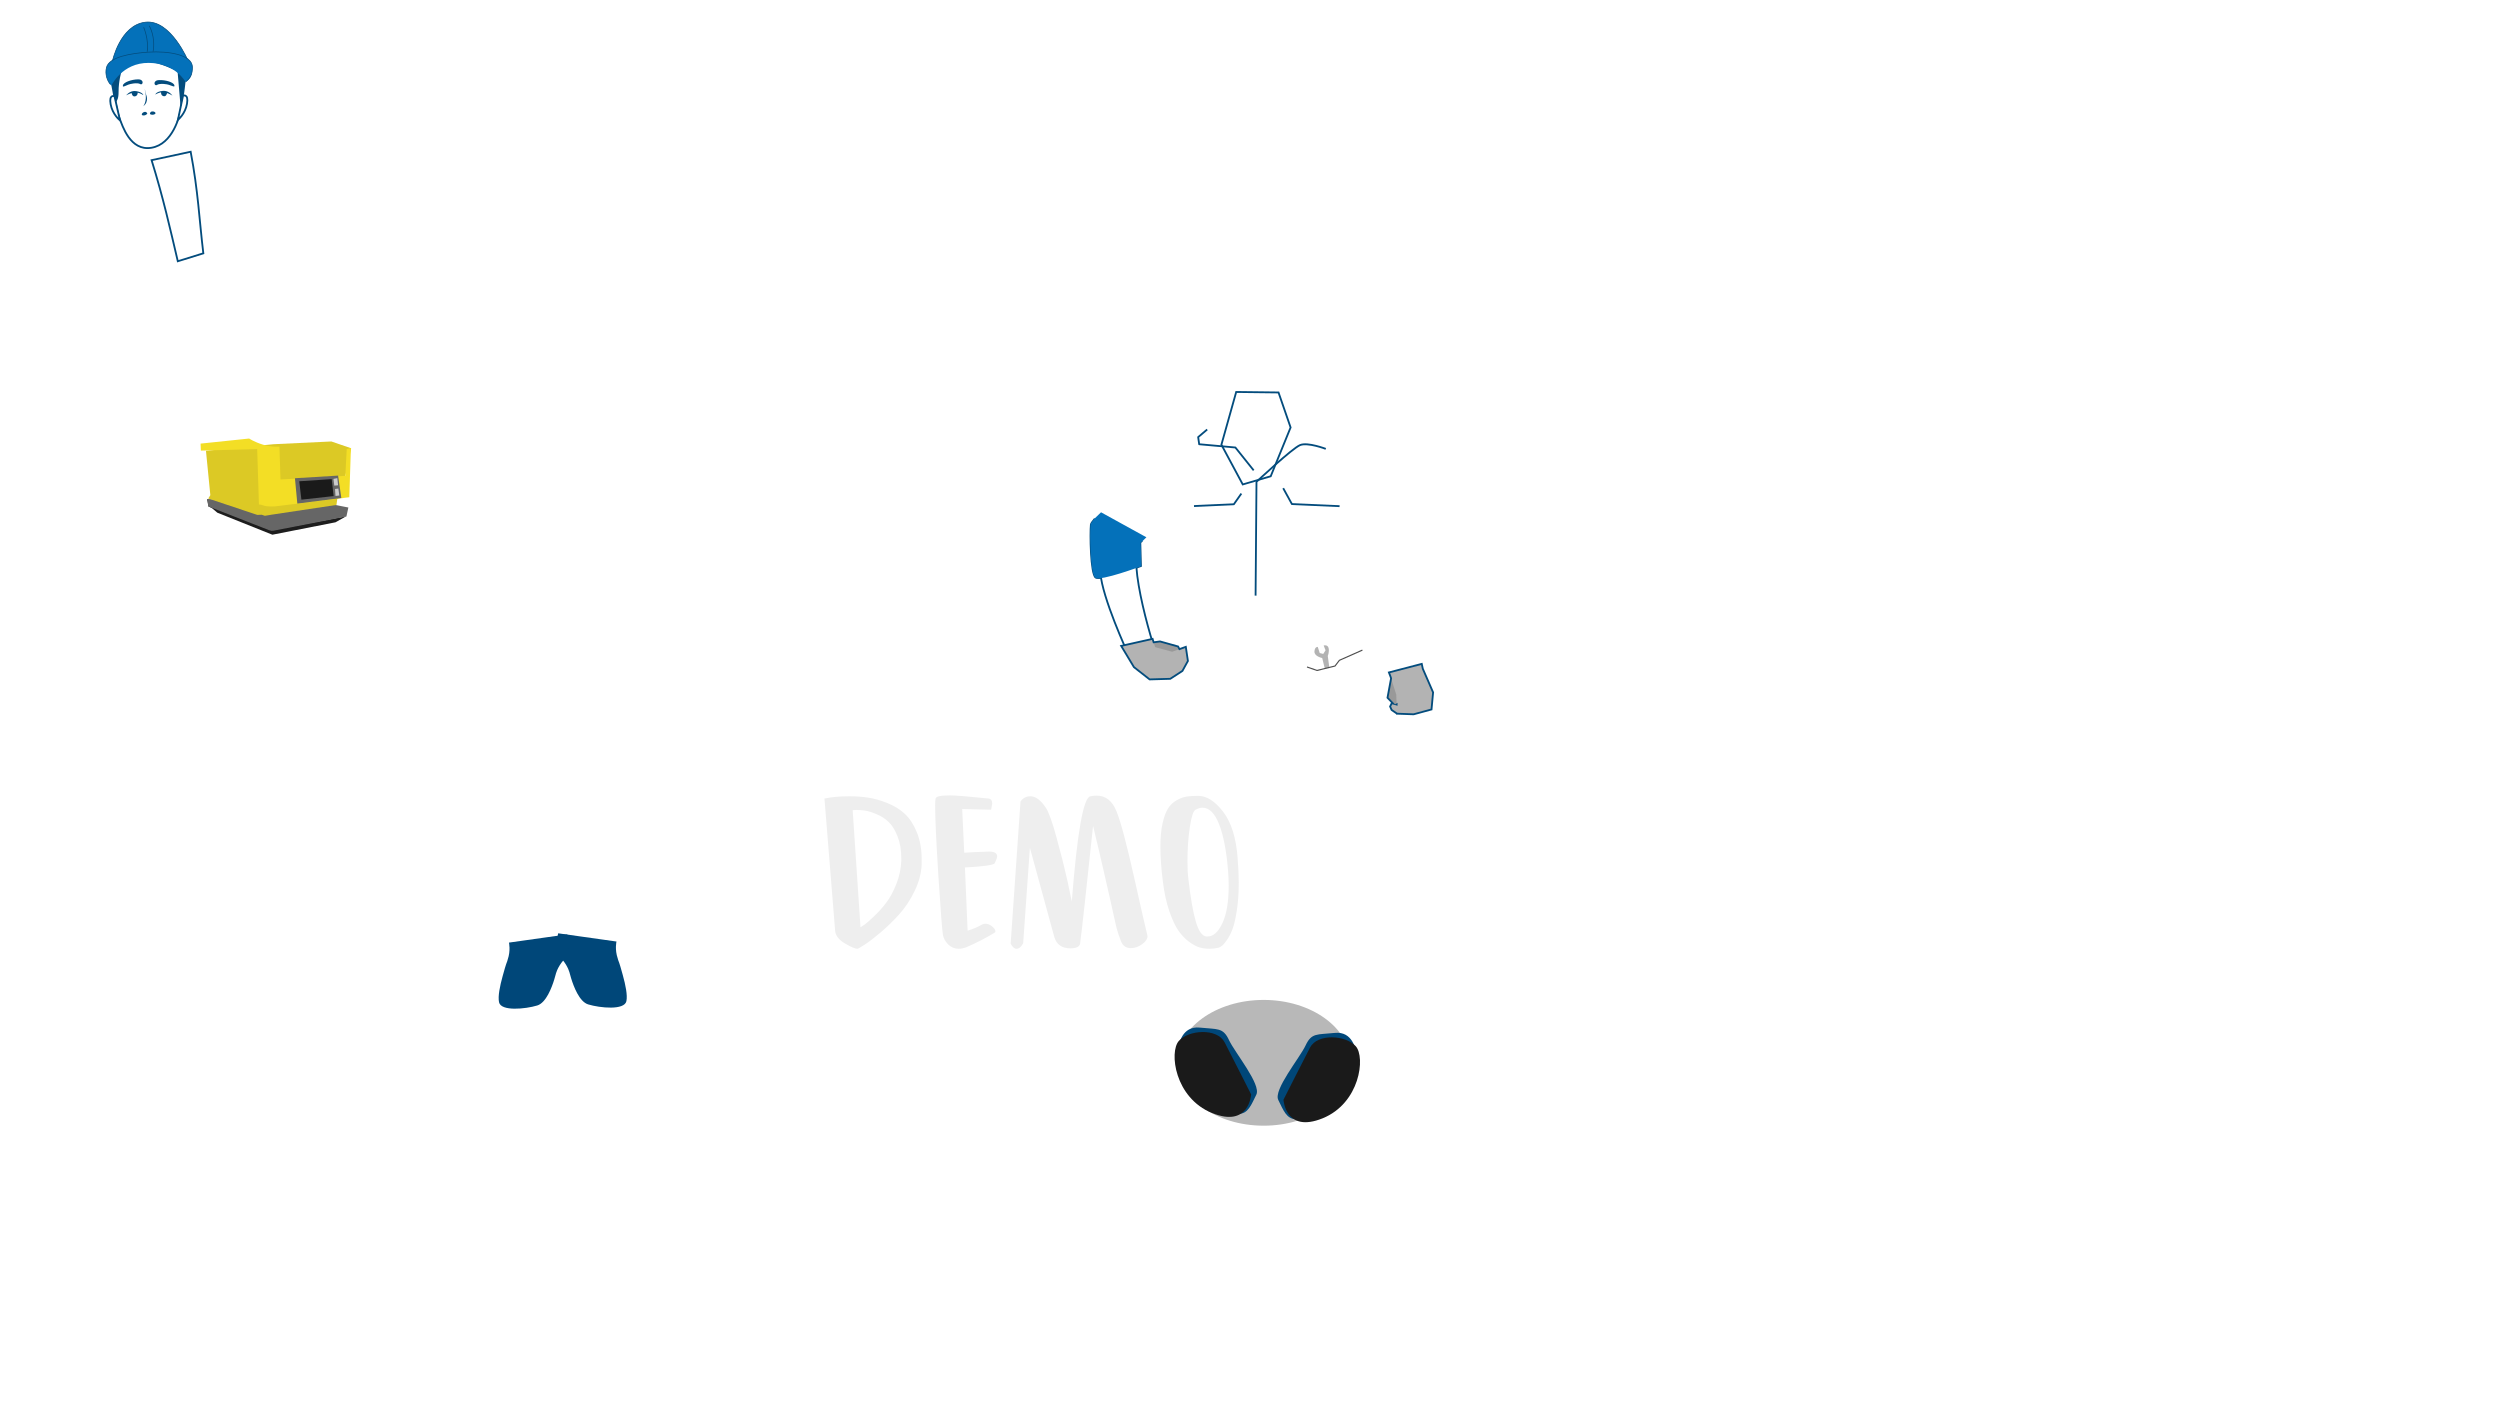 
<svg viewBox="0 0 1920 1080" xmlns:xlink="http://www.w3.org/1999/xlink" xmlns="http://www.w3.org/2000/svg">
 <rect fill="#ffffff" width="1920" height="1080"/>
 <g filter="url(#0x0000000018470a20)">
  <g transform="translate(0 0)">
   <g transform="translate(970.475 816.236)">
    <g transform="rotate(0)">
     <g transform="scale(1 1)">
      <g>
       <animateTransform attributeName="transform" keyTimes="0;0;0.125;0.2;0.3;0.375;0.45;0.525;0.65;0.725;0.825;0.9;0.975;1" type="scale" values="1 1;1 1;1 1.3;1 1.3;1 1;1 1.3;1 1.3;1 1;1 1.3;1 1.3;1 1;1 1.3;1 1.3;1 1.3" dur="1.667s" calcMode="spline" keySplines="0 0 1 1;0 0 1 1;0 0.333 1 0.667;0 0 1 1;0 0 1 1;0 0.333 1 0.667;0 0 1 1;0 0 1 1;0 0.333 1 0.667;0 0 1 1;0 0 1 1;0 0.333 1 0.667;0 0 1 1" repeatCount="indefinite"/>
       <g transform="skewX(0) skewY(0)">
        <g opacity="1" transform="translate(0 0)">
         <path fill="#b8b8b8" stroke-width="1" stroke="none" d="M0 -48.295C36.77 -48.295 66.622 -26.655 66.622 0C66.622 26.655 36.77 48.295 0 48.295C-36.77 48.295 -66.622 26.655 -66.622 0C-66.622 -26.655 -36.77 -48.295 0 -48.295Z"/>
        </g>
       </g>
      </g>
     </g>
    </g>
   </g>
  </g>
 </g>
 <g transform="translate(113.875 108.67)">
  <g transform="translate(852.803 241.272)">
   <g>
    <animateTransform attributeName="transform" keyTimes="0;0;0.125;0.2;0.3;0.375;0.45;0.525;0.65;0.725;0.825;0.9;0.975;1" type="rotate" values="6.6;6.6;0;0;6.6;9.1;9.1;6.6;0;0;6.6;9.1;9.1;9.1" dur="1.667s" calcMode="spline" keySplines="0 0 1 1;0 0 1 1;0 0.333 1 0.667;0 0 1 1;0 0 1 1;0 0.333 1 0.667;0 0 1 1;0 0 1 1;0 0.333 1 0.667;0 0 1 1;0 0 1 1;0 0.333 1 0.667;0 0 1 1" repeatCount="indefinite"/>
    <g transform="scale(5.359 5.359)">
     <g transform="skewX(0) skewY(0)">
      <g opacity="1" transform="translate(-113.875 -108.67)">
       <path fill="#ffffff" stroke-width="0.265" stroke="#034c7d" d="M108.531 107.102C108.531 107.102 110.652 99.543 110.652 99.543C110.652 99.543 116.716 99.615 116.716 99.615C116.716 99.615 118.447 104.63 118.447 104.63C118.447 104.63 115.597 111.622 115.597 111.622C115.597 111.622 111.59 112.795 111.59 112.795C111.59 112.795 108.531 107.102 108.531 107.102Z"/>
      </g>
     </g>
    </g>
   </g>
  </g>
 </g>
 <g transform="translate(132.44 126.145)">
  <g>
   <animateTransform attributeName="transform" keyTimes="0;0;0.125;0.2;0.3;0.375;0.45;0.525;0.65;0.725;0.825;0.9;0.975;1" type="translate" values="933.717 0;933.717 0;930.852 0;930.852 0;933.717 0;940.533 0;940.533 0;933.717 0;930.852 0;930.852 0;933.717 0;940.533 0;940.533 0;940.533 0" dur="1.667s" calcMode="spline" keySplines="0 0 1 1;0 0 1 1;0 0.333 1 0.667;0 0 1 1;0 0 1 1;0 0.333 1 0.667;0 0 1 1;0 0 1 1;0 0.333 1 0.667;0 0 1 1;0 0 1 1;0 0.333 1 0.667;0 0 1 1" repeatCount="indefinite"/>
   <g>
    <animateTransform attributeName="transform" keyTimes="0;0;0.125;0.2;0.3;0.375;0.45;0.525;0.65;0.725;0.825;0.9;0.975;1" type="translate" values="0 317.438;0 317.438;0 303.471;0 303.471;0 317.438;0 316.636;0 316.636;0 317.438;0 303.471;0 303.471;0 317.438;0 316.636;0 316.636;0 316.636" dur="1.667s" calcMode="spline" keySplines="0 0 1 1;0 0 1 1;0 0.333 1 0.667;0 0 1 1;0 0 1 1;0 0.333 1 0.667;0 0 1 1;0 0 1 1;0 0.333 1 0.667;0 0 1 1;0 0 1 1;0 0.333 1 0.667;0 0 1 1" repeatCount="indefinite"/>
    <g>
     <animateTransform attributeName="transform" keyTimes="0;0;0.125;0.2;0.3;0.525;0.65;0.725;0.825;1" type="rotate" values="0;0;6.7;6.7;0;0;6.7;6.7;0;0" dur="1.667s" calcMode="spline" keySplines="0 0 1 1;0 0 1 1;0 0.333 1 0.667;0 0 1 1;0 0.333 1 0.667;0 0 1 1;0 0.333 1 0.667;0 0 1 1;0 0 1 1" repeatCount="indefinite"/>
     <g transform="scale(5.359 5.359)">
      <g transform="skewX(0) skewY(0)">
       <g opacity="1" transform="translate(-132.44 -126.145)">
        <path fill="#ffffff" stroke-width="0.265" stroke="#034c7d" d="M129.451 125.561C131.109 130.902 132.122 135.428 133.207 140.046L136.865 138.909C136.287 134.101 136.118 129.957 135.051 124.353L129.451 125.561Z"/>
       </g>
      </g>
     </g>
    </g>
   </g>
  </g>
 </g>
 <g transform="translate(1080.91 517.124)">
  <g>
   <animateTransform attributeName="transform" keyTimes="0;0;0.125;0.2;0.3;0.375;0.45;0.525;0.65;0.725;0.825;0.9;0.975;1" type="translate" values="0 0;0 0;-10.96 0;-10.96 0;0 0;7.217 0;7.217 0;0 0;-10.96 0;-10.96 0;0 0;7.217 0;7.217 0;7.217 0" dur="1.667s" calcMode="spline" keySplines="0 0 1 1;0 0 1 1;0 0.333 1 0.667;0 0 1 1;0 0 1 1;0 0.333 1 0.667;0 0 1 1;0 0 1 1;0 0.333 1 0.667;0 0 1 1;0 0 1 1;0 0.333 1 0.667;0 0 1 1" repeatCount="indefinite"/>
   <g>
    <animateTransform attributeName="transform" keyTimes="0;0;0.125;0.2;0.3;0.375;0.45;0.525;0.65;0.725;0.825;0.9;0.975;1" type="translate" values="0 0;0 0;0 -12.559;0 -12.559;0 0;0 -2.406;0 -2.406;0 0;0 -12.559;0 -12.559;0 0;0 -2.406;0 -2.406;0 -2.406" dur="1.667s" calcMode="spline" keySplines="0 0 1 1;0 0 1 1;0 0.333 1 0.667;0 0 1 1;0 0 1 1;0 0.333 1 0.667;0 0 1 1;0 0 1 1;0 0.333 1 0.667;0 0 1 1;0 0 1 1;0 0.333 1 0.667;0 0 1 1" repeatCount="indefinite"/>
    <g>
     <animateTransform attributeName="transform" keyTimes="0;0;0.125;0.2;0.3;0.375;0.45;0.525;0.65;0.725;0.825;0.9;0.975;1" type="rotate" values="0;0;15.5;15.5;9.7;7.5;7.5;0;15.5;15.5;9.7;7.5;7.5;7.5" dur="1.667s" calcMode="spline" keySplines="0 0 1 1;0 0 1 1;0 0.333 1 0.667;0 0 1 1;0 0 1 1;0 0.333 1 0.667;0 0 1 1;0 0 1 1;0 0.333 1 0.667;0 0 1 1;0 0 1 1;0 0.333 1 0.667;0 0 1 1" repeatCount="indefinite"/>
     <g transform="scale(1 1)">
      <g transform="skewX(0) skewY(0)">
       <g opacity="1" transform="translate(-1080.91 -517.124)">
        <g>
         <g transform="translate(133.192 142.336)">
          <g transform="translate(936.994 388.004)">
           <g transform="rotate(0)">
            <g transform="scale(5.359 5.359)">
             <g transform="skewX(0) skewY(0)">
              <g opacity="1" transform="translate(-133.192 -142.336)">
               <path fill="#999999" stroke-width="0.265" stroke="none" d="M132.921 140.192L132.337 143.366L133.394 144.48L134.047 144.079L133.932 140.833L132.921 140.192Z"/>
              </g>
             </g>
            </g>
           </g>
          </g>
         </g>
         <g transform="translate(135.705 142.127)">
          <g transform="translate(947.947 387.093)">
           <g transform="rotate(0)">
            <g transform="scale(5.359 5.359)">
             <g transform="skewX(0) skewY(0)">
              <g opacity="1" transform="translate(-135.705 -142.127)">
               <path fill="#b3b3b3" stroke-width="0.265" stroke="none" d="M137.395 139.212L137.246 138.514L132.539 139.742L132.77 140.347L133.592 142.92L133.642 144.339L132.939 144.149L132.708 144.623L132.923 145.115L133.687 145.638L133.687 145.652L133.708 145.652L133.708 145.653L133.708 145.653L136.083 145.739L138.642 145.044L138.87 142.598L137.395 139.212Z"/>
              </g>
             </g>
            </g>
           </g>
          </g>
         </g>
         <g transform="translate(135.603 142.127)">
          <g transform="translate(947.506 387.093)">
           <g transform="rotate(0)">
            <g transform="scale(5.359 5.359)">
             <g transform="skewX(0) skewY(0)">
              <g opacity="1" transform="translate(-135.603 -142.127)">
               <path fill="none" stroke-width="0.265" stroke="#034c7d" d="M137.246 138.514L132.539 139.742L132.77 140.347L132.848 140.59L132.336 143.366L133.129 144.2L132.94 144.149L132.709 144.623L132.923 145.115L133.687 145.638L133.687 145.652L133.708 145.652L133.708 145.653L136.084 145.74L138.643 145.045L138.87 142.599L137.395 139.212L137.246 138.514ZM133.641 144.328L133.641 144.339L133.629 144.335L133.641 144.328Z"/>
              </g>
             </g>
            </g>
           </g>
          </g>
         </g>
        </g>
       </g>
      </g>
     </g>
    </g>
   </g>
  </g>
 </g>
 <g transform="translate(113.465 118.963)">
  <g transform="translate(851.015 286.136)">
   <g transform="rotate(0)">
    <g transform="scale(5.359 5.359)">
     <g transform="skewX(0) skewY(0)">
      <g opacity="1" transform="translate(-113.465 -118.963)">
       <path fill="#0471ba" stroke-width="0.212" stroke="#034c7d">
        <animate attributeName="d" keyTimes="0;0;0.125;0.2;0.3;0.375;0.45;0.525;0.65;0.725;0.825;0.9;0.975;1" values="M118.18 101.086C118.18 101.086 118.207 103.995 118.207 103.995C118.207 103.995 113.972 110.658 113.972 110.658C113.972 110.658 110.185 106.022 110.185 106.022C110.185 106.022 110.262 102.491 110.262 102.491C110.262 102.491 109.26 103.778 108.117 104.205C106.973 104.632 101.822 106.372 100.9 107.474C100.103 108.427 92.493 115.122 90.36 117.677C90.36 117.677 96.754 120.709 96.754 120.709C96.754 120.709 97.211 120.925 97.211 120.925C97.211 120.925 103.209 116.754 103.209 116.754C103.209 116.754 104.547 134.523 104.547 134.523C104.547 134.523 112.417 136.693 114.177 136.797C115.938 136.9 118.97 136.756 120.592 135.884C122.214 135.012 124.535 133.619 124.535 133.619C124.535 133.619 126.262 116.791 126.262 116.791C126.262 116.791 129.633 127.867 129.633 127.867C129.633 127.867 136.57 125.991 136.57 125.991C136.57 125.991 134.119 113.821 131.63 110.164C129.14 106.507 126.714 105.749 126.714 105.749C126.714 105.749 122.704 104.532 121.362 103.369C120.02 102.206 118.18 101.086 118.18 101.086C118.18 101.086 118.18 101.086 118.18 101.086Z;M118.18 101.086C118.18 101.086 118.207 103.995 118.207 103.995C118.207 103.995 113.972 110.658 113.972 110.658C113.972 110.658 110.185 106.022 110.185 106.022C110.185 106.022 110.262 102.491 110.262 102.491C110.262 102.491 109.26 103.778 108.117 104.205C106.973 104.632 101.822 106.372 100.9 107.474C100.103 108.427 92.493 115.122 90.36 117.677C90.36 117.677 96.754 120.709 96.754 120.709C96.754 120.709 97.211 120.925 97.211 120.925C97.211 120.925 103.209 116.754 103.209 116.754C103.209 116.754 104.547 134.523 104.547 134.523C104.547 134.523 112.417 136.693 114.177 136.797C115.938 136.9 118.97 136.756 120.592 135.884C122.214 135.012 124.535 133.619 124.535 133.619C124.535 133.619 126.262 116.791 126.262 116.791C126.262 116.791 129.633 127.867 129.633 127.867C129.633 127.867 136.57 125.991 136.57 125.991C136.57 125.991 134.119 113.821 131.63 110.164C129.14 106.507 126.714 105.749 126.714 105.749C126.714 105.749 122.704 104.532 121.362 103.369C120.02 102.206 118.18 101.086 118.18 101.086C118.18 101.086 118.18 101.086 118.18 101.086Z;M117.573 101.086C117.573 101.086 117.599 103.995 117.599 103.995C117.599 103.995 113.365 110.658 113.365 110.658C113.365 110.658 109.578 106.022 109.578 106.022C109.578 106.022 109.655 102.491 109.655 102.491C109.655 102.491 108.653 103.778 107.51 104.205C106.366 104.632 101.215 106.372 100.293 107.474C99.496 108.427 92.493 115.122 90.36 117.677C90.36 117.677 96.754 120.709 96.754 120.709C96.754 120.709 97.211 120.925 97.211 120.925C97.211 120.925 102.601 116.754 102.601 116.754C102.601 116.754 104.547 134.523 104.547 134.523C104.547 134.523 112.417 136.693 114.177 136.797C115.938 136.9 118.97 136.756 120.592 135.884C122.214 135.012 124.535 133.619 124.535 133.619C124.535 133.619 125.655 116.791 125.655 116.791C125.655 116.791 128.96 125.97 128.96 125.97C128.96 125.97 135.675 125.031 135.675 125.031C135.675 125.031 133.512 113.821 131.022 110.164C128.533 106.507 126.107 105.749 126.107 105.749C126.107 105.749 122.097 104.532 120.755 103.369C119.413 102.206 117.573 101.086 117.573 101.086C117.573 101.086 117.573 101.086 117.573 101.086Z;M117.573 101.086C117.573 101.086 117.599 103.995 117.599 103.995C117.599 103.995 113.365 110.658 113.365 110.658C113.365 110.658 109.578 106.022 109.578 106.022C109.578 106.022 109.655 102.491 109.655 102.491C109.655 102.491 108.653 103.778 107.51 104.205C106.366 104.632 101.215 106.372 100.293 107.474C99.496 108.427 92.493 115.122 90.36 117.677C90.36 117.677 96.754 120.709 96.754 120.709C96.754 120.709 97.211 120.925 97.211 120.925C97.211 120.925 102.601 116.754 102.601 116.754C102.601 116.754 104.547 134.523 104.547 134.523C104.547 134.523 112.417 136.693 114.177 136.797C115.938 136.9 118.97 136.756 120.592 135.884C122.214 135.012 124.535 133.619 124.535 133.619C124.535 133.619 125.655 116.791 125.655 116.791C125.655 116.791 128.96 125.97 128.96 125.97C128.96 125.97 135.675 125.031 135.675 125.031C135.675 125.031 133.512 113.821 131.022 110.164C128.533 106.507 126.107 105.749 126.107 105.749C126.107 105.749 122.097 104.532 120.755 103.369C119.413 102.206 117.573 101.086 117.573 101.086C117.573 101.086 117.573 101.086 117.573 101.086Z;M118.18 101.086C118.18 101.086 118.207 103.995 118.207 103.995C118.207 103.995 113.972 110.658 113.972 110.658C113.972 110.658 110.185 106.022 110.185 106.022C110.185 106.022 110.262 102.491 110.262 102.491C110.262 102.491 109.26 103.778 108.117 104.205C106.973 104.632 101.822 106.372 100.9 107.474C100.103 108.427 92.493 115.122 90.36 117.677C90.36 117.677 96.754 120.709 96.754 120.709C96.754 120.709 97.211 120.925 97.211 120.925C97.211 120.925 103.209 116.754 103.209 116.754C103.209 116.754 104.547 134.523 104.547 134.523C104.547 134.523 112.417 136.693 114.177 136.797C115.938 136.9 118.97 136.756 120.592 135.884C122.214 135.012 124.535 133.619 124.535 133.619C124.535 133.619 126.262 116.791 126.262 116.791C126.262 116.791 129.633 127.867 129.633 127.867C129.633 127.867 136.57 125.991 136.57 125.991C136.57 125.991 134.119 113.821 131.63 110.164C129.14 106.507 126.714 105.749 126.714 105.749C126.714 105.749 122.704 104.532 121.362 103.369C120.02 102.206 118.18 101.086 118.18 101.086C118.18 101.086 118.18 101.086 118.18 101.086Z;M118.18 101.086C118.18 101.086 118.611 103.995 118.611 103.995C118.611 103.995 114.376 110.658 114.376 110.658C114.376 110.658 110.59 106.022 110.59 106.022C110.59 106.022 110.667 102.491 110.667 102.491C110.667 102.491 109.665 103.778 108.522 104.205C107.378 104.632 102.227 106.372 101.305 107.474C100.508 108.427 92.493 115.122 90.36 117.677C90.36 117.677 96.754 120.709 96.754 120.709C96.754 120.709 97.211 120.925 97.211 120.925C97.211 120.925 103.613 116.754 103.613 116.754C103.613 116.754 104.547 134.523 104.547 134.523C104.547 134.523 112.417 136.693 114.177 136.797C115.938 136.9 118.97 136.756 120.592 135.884C122.214 135.012 124.535 133.619 124.535 133.619C124.535 133.619 126.667 116.791 126.667 116.791C126.667 116.791 130.68 127.418 130.68 127.418C130.68 127.418 137.618 125.542 137.618 125.542C137.618 125.542 134.523 113.821 132.034 110.164C129.545 106.507 127.119 105.749 127.119 105.749C127.119 105.749 123.109 104.532 121.767 103.369C120.425 102.206 118.18 101.086 118.18 101.086C118.18 101.086 118.18 101.086 118.18 101.086Z;M118.18 101.086C118.18 101.086 118.611 103.995 118.611 103.995C118.611 103.995 114.376 110.658 114.376 110.658C114.376 110.658 110.59 106.022 110.59 106.022C110.59 106.022 110.667 102.491 110.667 102.491C110.667 102.491 109.665 103.778 108.522 104.205C107.378 104.632 102.227 106.372 101.305 107.474C100.508 108.427 92.493 115.122 90.36 117.677C90.36 117.677 96.754 120.709 96.754 120.709C96.754 120.709 97.211 120.925 97.211 120.925C97.211 120.925 103.613 116.754 103.613 116.754C103.613 116.754 104.547 134.523 104.547 134.523C104.547 134.523 112.417 136.693 114.177 136.797C115.938 136.9 118.97 136.756 120.592 135.884C122.214 135.012 124.535 133.619 124.535 133.619C124.535 133.619 126.667 116.791 126.667 116.791C126.667 116.791 130.68 127.418 130.68 127.418C130.68 127.418 137.618 125.542 137.618 125.542C137.618 125.542 134.523 113.821 132.034 110.164C129.545 106.507 127.119 105.749 127.119 105.749C127.119 105.749 123.109 104.532 121.767 103.369C120.425 102.206 118.18 101.086 118.18 101.086C118.18 101.086 118.18 101.086 118.18 101.086Z;M118.18 101.086C118.18 101.086 118.207 103.995 118.207 103.995C118.207 103.995 113.972 110.658 113.972 110.658C113.972 110.658 110.185 106.022 110.185 106.022C110.185 106.022 110.262 102.491 110.262 102.491C110.262 102.491 109.26 103.778 108.117 104.205C106.973 104.632 101.822 106.372 100.9 107.474C100.103 108.427 92.493 115.122 90.36 117.677C90.36 117.677 96.754 120.709 96.754 120.709C96.754 120.709 97.211 120.925 97.211 120.925C97.211 120.925 103.209 116.754 103.209 116.754C103.209 116.754 104.547 134.523 104.547 134.523C104.547 134.523 112.417 136.693 114.177 136.797C115.938 136.9 118.97 136.756 120.592 135.884C122.214 135.012 124.535 133.619 124.535 133.619C124.535 133.619 126.262 116.791 126.262 116.791C126.262 116.791 129.633 127.867 129.633 127.867C129.633 127.867 136.57 125.991 136.57 125.991C136.57 125.991 134.119 113.821 131.63 110.164C129.14 106.507 126.714 105.749 126.714 105.749C126.714 105.749 122.704 104.532 121.362 103.369C120.02 102.206 118.18 101.086 118.18 101.086C118.18 101.086 118.18 101.086 118.18 101.086Z;M117.573 101.086C117.573 101.086 117.599 103.995 117.599 103.995C117.599 103.995 113.365 110.658 113.365 110.658C113.365 110.658 109.578 106.022 109.578 106.022C109.578 106.022 109.655 102.491 109.655 102.491C109.655 102.491 108.653 103.778 107.51 104.205C106.366 104.632 101.215 106.372 100.293 107.474C99.496 108.427 92.493 115.122 90.36 117.677C90.36 117.677 96.754 120.709 96.754 120.709C96.754 120.709 97.211 120.925 97.211 120.925C97.211 120.925 102.601 116.754 102.601 116.754C102.601 116.754 104.547 134.523 104.547 134.523C104.547 134.523 112.417 136.693 114.177 136.797C115.938 136.9 118.97 136.756 120.592 135.884C122.214 135.012 124.535 133.619 124.535 133.619C124.535 133.619 125.655 116.791 125.655 116.791C125.655 116.791 128.96 125.97 128.96 125.97C128.96 125.97 135.675 125.031 135.675 125.031C135.675 125.031 133.512 113.821 131.022 110.164C128.533 106.507 126.107 105.749 126.107 105.749C126.107 105.749 122.097 104.532 120.755 103.369C119.413 102.206 117.573 101.086 117.573 101.086C117.573 101.086 117.573 101.086 117.573 101.086Z;M117.573 101.086C117.573 101.086 117.599 103.995 117.599 103.995C117.599 103.995 113.365 110.658 113.365 110.658C113.365 110.658 109.578 106.022 109.578 106.022C109.578 106.022 109.655 102.491 109.655 102.491C109.655 102.491 108.653 103.778 107.51 104.205C106.366 104.632 101.215 106.372 100.293 107.474C99.496 108.427 92.493 115.122 90.36 117.677C90.36 117.677 96.754 120.709 96.754 120.709C96.754 120.709 97.211 120.925 97.211 120.925C97.211 120.925 102.601 116.754 102.601 116.754C102.601 116.754 104.547 134.523 104.547 134.523C104.547 134.523 112.417 136.693 114.177 136.797C115.938 136.9 118.97 136.756 120.592 135.884C122.214 135.012 124.535 133.619 124.535 133.619C124.535 133.619 125.655 116.791 125.655 116.791C125.655 116.791 128.96 125.97 128.96 125.97C128.96 125.97 135.675 125.031 135.675 125.031C135.675 125.031 133.512 113.821 131.022 110.164C128.533 106.507 126.107 105.749 126.107 105.749C126.107 105.749 122.097 104.532 120.755 103.369C119.413 102.206 117.573 101.086 117.573 101.086C117.573 101.086 117.573 101.086 117.573 101.086Z;M118.18 101.086C118.18 101.086 118.207 103.995 118.207 103.995C118.207 103.995 113.972 110.658 113.972 110.658C113.972 110.658 110.185 106.022 110.185 106.022C110.185 106.022 110.262 102.491 110.262 102.491C110.262 102.491 109.26 103.778 108.117 104.205C106.973 104.632 101.822 106.372 100.9 107.474C100.103 108.427 92.493 115.122 90.36 117.677C90.36 117.677 96.754 120.709 96.754 120.709C96.754 120.709 97.211 120.925 97.211 120.925C97.211 120.925 103.209 116.754 103.209 116.754C103.209 116.754 104.547 134.523 104.547 134.523C104.547 134.523 112.417 136.693 114.177 136.797C115.938 136.9 118.97 136.756 120.592 135.884C122.214 135.012 124.535 133.619 124.535 133.619C124.535 133.619 126.262 116.791 126.262 116.791C126.262 116.791 129.633 127.867 129.633 127.867C129.633 127.867 136.57 125.991 136.57 125.991C136.57 125.991 134.119 113.821 131.63 110.164C129.14 106.507 126.714 105.749 126.714 105.749C126.714 105.749 122.704 104.532 121.362 103.369C120.02 102.206 118.18 101.086 118.18 101.086C118.18 101.086 118.18 101.086 118.18 101.086Z;M118.18 101.086C118.18 101.086 118.611 103.995 118.611 103.995C118.611 103.995 114.376 110.658 114.376 110.658C114.376 110.658 110.59 106.022 110.59 106.022C110.59 106.022 110.667 102.491 110.667 102.491C110.667 102.491 109.665 103.778 108.522 104.205C107.378 104.632 102.227 106.372 101.305 107.474C100.508 108.427 92.493 115.122 90.36 117.677C90.36 117.677 96.754 120.709 96.754 120.709C96.754 120.709 97.211 120.925 97.211 120.925C97.211 120.925 103.613 116.754 103.613 116.754C103.613 116.754 104.547 134.523 104.547 134.523C104.547 134.523 112.417 136.693 114.177 136.797C115.938 136.9 118.97 136.756 120.592 135.884C122.214 135.012 124.535 133.619 124.535 133.619C124.535 133.619 126.667 116.791 126.667 116.791C126.667 116.791 130.68 127.418 130.68 127.418C130.68 127.418 137.618 125.542 137.618 125.542C137.618 125.542 134.523 113.821 132.034 110.164C129.545 106.507 127.119 105.749 127.119 105.749C127.119 105.749 123.109 104.532 121.767 103.369C120.425 102.206 118.18 101.086 118.18 101.086C118.18 101.086 118.18 101.086 118.18 101.086Z;M118.18 101.086C118.18 101.086 118.611 103.995 118.611 103.995C118.611 103.995 114.376 110.658 114.376 110.658C114.376 110.658 110.59 106.022 110.59 106.022C110.59 106.022 110.667 102.491 110.667 102.491C110.667 102.491 109.665 103.778 108.522 104.205C107.378 104.632 102.227 106.372 101.305 107.474C100.508 108.427 92.493 115.122 90.36 117.677C90.36 117.677 96.754 120.709 96.754 120.709C96.754 120.709 97.211 120.925 97.211 120.925C97.211 120.925 103.613 116.754 103.613 116.754C103.613 116.754 104.547 134.523 104.547 134.523C104.547 134.523 112.417 136.693 114.177 136.797C115.938 136.9 118.97 136.756 120.592 135.884C122.214 135.012 124.535 133.619 124.535 133.619C124.535 133.619 126.667 116.791 126.667 116.791C126.667 116.791 130.68 127.418 130.68 127.418C130.68 127.418 137.618 125.542 137.618 125.542C137.618 125.542 134.523 113.821 132.034 110.164C129.545 106.507 127.119 105.749 127.119 105.749C127.119 105.749 123.109 104.532 121.767 103.369C120.425 102.206 118.18 101.086 118.18 101.086C118.18 101.086 118.18 101.086 118.18 101.086Z;M118.18 101.086C118.18 101.086 118.611 103.995 118.611 103.995C118.611 103.995 114.376 110.658 114.376 110.658C114.376 110.658 110.59 106.022 110.59 106.022C110.59 106.022 110.667 102.491 110.667 102.491C110.667 102.491 109.665 103.778 108.522 104.205C107.378 104.632 102.227 106.372 101.305 107.474C100.508 108.427 92.493 115.122 90.36 117.677C90.36 117.677 96.754 120.709 96.754 120.709C96.754 120.709 97.211 120.925 97.211 120.925C97.211 120.925 103.613 116.754 103.613 116.754C103.613 116.754 104.547 134.523 104.547 134.523C104.547 134.523 112.417 136.693 114.177 136.797C115.938 136.9 118.97 136.756 120.592 135.884C122.214 135.012 124.535 133.619 124.535 133.619C124.535 133.619 126.667 116.791 126.667 116.791C126.667 116.791 130.68 127.418 130.68 127.418C130.68 127.418 137.618 125.542 137.618 125.542C137.618 125.542 134.523 113.821 132.034 110.164C129.545 106.507 127.119 105.749 127.119 105.749C127.119 105.749 123.109 104.532 121.767 103.369C120.425 102.206 118.18 101.086 118.18 101.086C118.18 101.086 118.18 101.086 118.18 101.086Z" dur="1.667s" calcMode="spline" keySplines="0 0 1 1;0 0 1 1;0 0 1 1;0 0 1 1;0 0 1 1;0 0 1 1;0 0 1 1;0 0 1 1;0 0 1 1;0 0 1 1;0 0 1 1;0 0 1 1;0 0 1 1" repeatCount="indefinite"/>
       </path>
      </g>
     </g>
    </g>
   </g>
  </g>
 </g>
 <g transform="translate(454.52 745.314)">
  <g>
   <animateTransform attributeName="transform" keyTimes="0;0;0.125;0.2;0.3;0.375;0.45;0.525;0.65;0.725;0.825;0.9;0.975;1" type="translate" values="546.363 0;546.363 0;554.613 0;554.613 0;546.363 0;547.863 0;547.863 0;546.363 0;554.613 0;554.613 0;546.363 0;547.863 0;547.863 0;547.863 0" dur="1.667s" calcMode="spline" keySplines="0 0 1 1;0 0 1 1;0 0.333 1 0.667;0 0 1 1;0 0 1 1;0 0.333 1 0.667;0 0 1 1;0 0 1 1;0 0.333 1 0.667;0 0 1 1;0 0 1 1;0 0.333 1 0.667;0 0 1 1" repeatCount="indefinite"/>
   <g>
    <animateTransform attributeName="transform" keyTimes="0;0;0.125;0.2;0.3;0.375;0.45;0.525;0.65;0.725;0.825;0.9;0.975;1" type="translate" values="0 79.006;0 79.006;0 87.256;0 87.256;0 79.006;0 25;0 25;0 79.006;0 87.256;0 87.256;0 79.006;0 25;0 25;0 25" dur="1.667s" calcMode="spline" keySplines="0 0 1 1;0 0 1 1;0 0.333 1 0.667;0 0 1 1;0 0 1 1;0 0.333 1 0.667;0 0 1 1;0 0 1 1;0 0.333 1 0.667;0 0 1 1;0 0 1 1;0 0.333 1 0.667;0 0 1 1" repeatCount="indefinite"/>
    <g transform="rotate(0)">
     <g transform="scale(1.418 1.418)">
      <g transform="skewX(0) skewY(0)">
       <g transform="translate(-454.52 -745.314)">
        <path fill="#004779" stroke-width="6.928" stroke="none" d="M436.293 725.188C436.293 725.188 433.97 734.383 437.896 738.605C438.074 738.797 438.165 738.974 438.33 739.164C441.808 743.177 442.572 746.938 442.572 746.938C442.572 746.938 442.855 748.049 443.338 749.625C444.67 753.969 447.771 762.26 452.545 763.701C459.05 765.666 472.198 766.953 473.248 761.936C473.924 758.705 472.78 753.199 471.303 747.85C470.485 744.89 469.646 741.78 468.766 739.6C468.659 739.334 468.647 739.1 468.557 738.838C466.851 733.909 467.873 729.641 467.873 729.641L436.293 725.188Z"/>
        <animate attributeName="opacity" keyTimes="0;0.1;0.125;0.2;0.225;0.625;0.65;0.725;0.75;1" values="1;1;0;0;1;1;0;0;1;1" dur="1.667s" calcMode="spline" keySplines="0 0 1 1;0 0 1 1;0 0.333 1 0.667;0 0 1 1;0 0.333 1 0.667;0 0 1 1;0 0.333 1 0.667;0 0 1 1;0 0 1 1" repeatCount="indefinite"/>
       </g>
      </g>
     </g>
    </g>
   </g>
  </g>
 </g>
 <g transform="translate(409.813 746.138)">
  <g>
   <animateTransform attributeName="transform" keyTimes="0;0;0.125;0.2;0.3;0.375;0.45;0.525;0.65;0.725;0.825;0.9;0.975;1" type="translate" values="527.685 0;527.685 0;526.185 0;526.185 0;527.685 0;524.685 0;524.685 0;527.685 0;526.185 0;526.185 0;527.685 0;524.685 0;524.685 0;524.685 0" dur="1.667s" calcMode="spline" keySplines="0 0 1 1;0 0 1 1;0 0.333 1 0.667;0 0 1 1;0 0 1 1;0 0.333 1 0.667;0 0 1 1;0 0 1 1;0 0.333 1 0.667;0 0 1 1;0 0 1 1;0 0.333 1 0.667;0 0 1 1" repeatCount="indefinite"/>
   <g>
    <animateTransform attributeName="transform" keyTimes="0;0;0.125;0.2;0.3;0.375;0.45;0.525;0.65;0.725;0.825;0.9;0.975;1" type="translate" values="0 79.35;0 79.35;0 28.345;0 28.345;0 79.35;0 94.352;0 94.352;0 79.35;0 28.345;0 28.345;0 79.35;0 94.352;0 94.352;0 94.352" dur="1.667s" calcMode="spline" keySplines="0 0 1 1;0 0 1 1;0 0.333 1 0.667;0 0 1 1;0 0 1 1;0 0.333 1 0.667;0 0 1 1;0 0 1 1;0 0.333 1 0.667;0 0 1 1;0 0 1 1;0 0.333 1 0.667;0 0 1 1" repeatCount="indefinite"/>
    <g transform="rotate(0)">
     <g transform="scale(1.418 1.418)">
      <g transform="skewX(0) skewY(0)">
       <g transform="translate(-409.813 -746.138)">
        <path fill="#004779" stroke-width="6.928" stroke="none" d="M428.039 726.012L396.459 730.465C396.459 730.465 397.481 734.734 395.775 739.662C395.685 739.924 395.673 740.159 395.566 740.424C394.686 742.604 393.847 745.715 393.029 748.674C391.552 754.024 390.408 759.529 391.084 762.76C392.134 767.777 405.282 766.49 411.787 764.525C416.561 763.084 419.662 754.794 420.994 750.449C421.477 748.873 421.76 747.762 421.76 747.762C421.76 747.762 422.524 744.001 426.002 739.988C426.167 739.798 426.258 739.621 426.436 739.43C430.362 735.208 428.039 726.012 428.039 726.012Z"/>
        <animate attributeName="opacity" keyTimes="0;0.35;0.375;0.45;0.475;0.875;0.9;0.975;1" values="1;1;0;0;1;1;0;0;1" dur="1.667s" calcMode="spline" keySplines="0 0 1 1;0 0 1 1;0 0.333 1 0.667;0 0 1 1;0 0.333 1 0.667;0 0 1 1;0 0.333 1 0.667;0 0 1 1" repeatCount="indefinite"/>
       </g>
      </g>
     </g>
    </g>
   </g>
  </g>
 </g>
 <g transform="translate(964.649 449.225)">
  <g transform="translate(0 0)">
   <g>
    <animateTransform attributeName="transform" keyTimes="0;0;0.125;0.2;0.3;0.375;0.45;0.525;0.65;0.725;0.825;0.9;0.975;1" type="rotate" values="0;0;-1.9;-1.9;0;1.5;1.5;0;-1.9;-1.9;0;1.5;1.5;1.5" dur="1.667s" calcMode="spline" keySplines="0 0 1 1;0 0 1 1;0 0.333 1 0.667;0 0 1 1;0 0 1 1;0 0.333 1 0.667;0 0 1 1;0 0 1 1;0 0.333 1 0.667;0 0 1 1;0 0 1 1;0 0.333 1 0.667;0 0 1 1" repeatCount="indefinite"/>
    <g transform="scale(1 1)">
     <g transform="skewX(0) skewY(0)">
      <g opacity="1" transform="translate(-964.649 -449.225)">
       <g>
        <g transform="translate(118.417 117.821)">
         <g transform="translate(872.598 281.155)">
          <g transform="rotate(0)">
           <g transform="scale(5.359 5.359)">
            <g transform="skewX(0) skewY(0)">
             <g opacity="1" transform="translate(-118.417 -117.821)">
              <path fill="#034c7d" stroke-width="0" stroke="none" d="M119.764 107.032C119.444 107.16 118.927 107.543 118.286 108.059C117.645 108.576 116.898 109.223 116.184 109.854C114.757 111.117 113.468 112.323 113.468 112.323C113.442 112.347 113.428 112.38 113.427 112.415L113.298 128.726L113.561 128.736L113.69 112.479C113.728 112.444 114.956 111.292 116.358 110.052C117.07 109.422 117.817 108.779 118.452 108.266C119.087 107.754 119.63 107.371 119.862 107.278C120.351 107.084 121.262 107.2 122.034 107.39C122.806 107.579 123.442 107.823 123.442 107.823L123.536 107.575C123.536 107.575 122.887 107.327 122.096 107.134C121.306 106.94 120.382 106.786 119.764 107.032L119.764 107.032Z"/>
             </g>
            </g>
           </g>
          </g>
         </g>
        </g>
        <g transform="translate(121.371 114.656)">
         <g transform="translate(885.473 267.361)">
          <g transform="rotate(0)">
           <g transform="scale(5.359 5.359)">
            <g transform="skewX(0) skewY(0)">
             <g opacity="1" transform="translate(-121.371 -114.656)">
              <path fill="#034c7d" stroke-width="0" stroke="none" d="M117.503 113.27L117.27 113.397L118.518 115.669Q118.535 115.699 118.564 115.718Q118.593 115.737 118.628 115.739L125.46 116.042L125.471 115.776L118.714 115.477L117.503 113.27Z"/>
             </g>
            </g>
           </g>
          </g>
         </g>
        </g>
        <g transform="translate(108.048 115.027)">
         <g transform="translate(827.404 268.979)">
          <g transform="rotate(0)">
           <g transform="scale(5.359 5.359)">
            <g transform="skewX(0) skewY(0)">
             <g opacity="1" transform="translate(-108.048 -115.027)">
              <path fill="#034c7d" stroke-width="0" stroke="none" d="M111.282 114.026L110.241 115.508L104.597 115.762L104.608 116.028L110.317 115.77Q110.382 115.767 110.419 115.714L111.499 114.178L111.282 114.026Z"/>
             </g>
            </g>
           </g>
          </g>
         </g>
        </g>
        <g transform="translate(109.162 107.84)">
         <g transform="translate(832.262 237.656)">
          <g transform="rotate(0)">
           <g transform="scale(5.359 5.359)">
            <g transform="skewX(0) skewY(0)">
             <g opacity="1" transform="translate(-109.162 -107.84)">
              <path fill="#034c7d" stroke-width="0" stroke="none" d="M106.405 104.819L105.116 105.911Q105.09 105.932 105.077 105.964Q105.065 105.996 105.069 106.03L105.214 107.051Q105.217 107.074 105.227 107.093Q105.237 107.113 105.254 107.129Q105.27 107.144 105.29 107.153Q105.311 107.163 105.333 107.165L110.466 107.628L113.052 110.862L113.257 110.696L110.637 107.419Q110.602 107.375 110.546 107.37L105.462 106.911L105.343 106.065L106.577 105.02L106.405 104.819Z"/>
             </g>
            </g>
           </g>
          </g>
         </g>
        </g>
       </g>
      </g>
     </g>
    </g>
   </g>
  </g>
 </g>
 <g transform="translate(114.502 163.434)">
  <g transform="translate(855.533 479.961)">
   <g transform="rotate(0)">
    <g transform="scale(5.359 5.359)">
     <g transform="skewX(0) skewY(0)">
      <g opacity="1" transform="translate(-114.502 -163.434)">
       <path fill="#0471ba" stroke-width="0.212" stroke="#034c7d">
        <animate attributeName="d" keyTimes="0;0;0.125;0.2;0.3;0.375;0.45;0.525;0.65;0.725;0.825;0.9;0.975;1" values="M104.42 133.393C104.42 133.393 103.191 137.863 103.511 144.085C103.671 147.192 103.993 159.507 104.277 171.062C104.35 174.066 104.099 180.337 104.099 180.337C104.099 180.337 104.805 193.475 104.805 193.475C104.805 193.475 114.003 192.642 114.003 192.642C114.003 192.642 113.04 179.283 113.649 168.662C114.111 160.615 114.373 155.759 114.504 153.314C114.621 155.537 114.879 160.377 115.354 168.662C115.963 179.283 115.001 192.642 115.001 192.642C115.001 192.642 124.198 193.475 124.198 193.475C124.198 193.475 124.614 190.866 124.708 186.857C124.708 186.857 124.49 180.884 124.49 180.884C124.36 177.316 124.358 173.294 124.428 169.242C124.471 166.737 124.542 164.221 124.628 161.793C124.918 153.564 125.376 146.358 125.492 144.085C125.812 137.863 124.583 133.393 124.583 133.393C124.583 133.393 123.029 133.753 119.836 134.677C116.644 135.6 114.568 136.294 114.568 136.294C114.568 136.294 112.359 135.6 109.167 134.677C105.974 133.753 104.42 133.393 104.42 133.393C104.42 133.393 104.42 133.393 104.42 133.393Z;M104.42 133.393C104.42 133.393 103.191 137.863 103.511 144.085C103.671 147.192 103.993 159.507 104.277 171.062C104.35 174.066 104.099 180.337 104.099 180.337C104.099 180.337 104.805 193.475 104.805 193.475C104.805 193.475 114.003 192.642 114.003 192.642C114.003 192.642 113.04 179.283 113.649 168.662C114.111 160.615 114.373 155.759 114.504 153.314C114.621 155.537 114.879 160.377 115.354 168.662C115.963 179.283 115.001 192.642 115.001 192.642C115.001 192.642 124.198 193.475 124.198 193.475C124.198 193.475 124.614 190.866 124.708 186.857C124.708 186.857 124.49 180.884 124.49 180.884C124.36 177.316 124.358 173.294 124.428 169.242C124.471 166.737 124.542 164.221 124.628 161.793C124.918 153.564 125.376 146.358 125.492 144.085C125.812 137.863 124.583 133.393 124.583 133.393C124.583 133.393 123.029 133.753 119.836 134.677C116.644 135.6 114.568 136.294 114.568 136.294C114.568 136.294 112.359 135.6 109.167 134.677C105.974 133.753 104.42 133.393 104.42 133.393C104.42 133.393 104.42 133.393 104.42 133.393Z;M104.42 133.393C104.42 133.393 103.191 137.863 103.511 144.085C103.671 147.192 103.418 152.758 103.701 164.313C103.775 167.317 103.524 173.588 103.524 173.588C103.524 173.588 104.229 186.726 104.229 186.726C104.229 186.726 113.427 185.893 113.427 185.893C113.427 185.893 113.18 179.283 113.789 168.662C114.251 160.615 114.513 155.759 114.644 153.314C114.761 155.537 115.019 160.377 115.494 168.662C116.103 179.283 116.842 199.662 116.842 199.662C116.842 199.662 126.039 200.495 126.039 200.495C126.039 200.495 126.456 197.886 126.549 193.877C126.549 193.877 126.331 187.904 126.331 187.904C126.201 184.336 126.432 179.805 126.307 175.01C126.23 172.045 125.79 168.979 125.725 165.977C125.504 155.8 125.376 146.358 125.492 144.085C125.812 137.863 124.583 133.393 124.583 133.393C124.583 133.393 123.029 133.753 119.836 134.677C116.644 135.6 114.568 136.294 114.568 136.294C114.568 136.294 112.359 135.6 109.167 134.677C105.974 133.753 104.42 133.393 104.42 133.393C104.42 133.393 104.42 133.393 104.42 133.393Z;M104.42 133.393C104.42 133.393 103.191 137.863 103.511 144.085C103.671 147.192 103.418 152.758 103.701 164.313C103.775 167.317 103.524 173.588 103.524 173.588C103.524 173.588 104.229 186.726 104.229 186.726C104.229 186.726 113.427 185.893 113.427 185.893C113.427 185.893 113.18 179.283 113.789 168.662C114.251 160.615 114.513 155.759 114.644 153.314C114.761 155.537 115.019 160.377 115.494 168.662C116.103 179.283 116.842 199.662 116.842 199.662C116.842 199.662 126.039 200.495 126.039 200.495C126.039 200.495 126.456 197.886 126.549 193.877C126.549 193.877 126.331 187.904 126.331 187.904C126.201 184.336 126.432 179.805 126.307 175.01C126.23 172.045 125.79 168.979 125.725 165.977C125.504 155.8 125.376 146.358 125.492 144.085C125.812 137.863 124.583 133.393 124.583 133.393C124.583 133.393 123.029 133.753 119.836 134.677C116.644 135.6 114.568 136.294 114.568 136.294C114.568 136.294 112.359 135.6 109.167 134.677C105.974 133.753 104.42 133.393 104.42 133.393C104.42 133.393 104.42 133.393 104.42 133.393Z;M104.42 133.393C104.42 133.393 103.191 137.863 103.511 144.085C103.671 147.192 103.993 159.507 104.277 171.062C104.35 174.066 104.099 180.337 104.099 180.337C104.099 180.337 104.805 193.475 104.805 193.475C104.805 193.475 114.003 192.642 114.003 192.642C114.003 192.642 113.04 179.283 113.649 168.662C114.111 160.615 114.373 155.759 114.504 153.314C114.621 155.537 114.879 160.377 115.354 168.662C115.963 179.283 115.001 192.642 115.001 192.642C115.001 192.642 124.198 193.475 124.198 193.475C124.198 193.475 124.614 190.866 124.708 186.857C124.708 186.857 124.49 180.884 124.49 180.884C124.36 177.316 124.358 173.294 124.428 169.242C124.471 166.737 124.542 164.221 124.628 161.793C124.918 153.564 125.376 146.358 125.492 144.085C125.812 137.863 124.583 133.393 124.583 133.393C124.583 133.393 123.029 133.753 119.836 134.677C116.644 135.6 114.568 136.294 114.568 136.294C114.568 136.294 112.359 135.6 109.167 134.677C105.974 133.753 104.42 133.393 104.42 133.393C104.42 133.393 104.42 133.393 104.42 133.393Z;M104.42 133.393C104.42 133.393 103.191 137.863 103.511 144.085C103.671 147.192 103.993 159.507 104.277 171.062C104.35 174.066 103.259 186.076 103.259 186.076C103.259 186.076 103.965 199.214 103.965 199.214C103.965 199.214 113.163 198.381 113.163 198.381C113.163 198.381 112.76 179.283 113.369 168.662C113.831 160.615 114.093 155.759 114.224 153.314C114.341 155.537 114.599 160.377 115.074 168.662C115.683 179.283 115.141 185.503 115.141 185.503C115.141 185.503 124.338 186.336 124.338 186.336C124.338 186.336 124.754 183.727 124.848 179.718C124.848 179.718 124.63 173.745 124.63 173.745C124.5 170.177 124.488 166.672 124.543 163.377C124.577 161.339 124.637 159.382 124.711 157.539C124.962 151.29 125.376 146.358 125.492 144.085C125.812 137.863 124.583 133.393 124.583 133.393C124.583 133.393 123.029 133.753 119.836 134.677C116.644 135.6 114.568 136.294 114.568 136.294C114.568 136.294 112.359 135.6 109.167 134.677C105.974 133.753 104.42 133.393 104.42 133.393C104.42 133.393 104.42 133.393 104.42 133.393Z;M104.42 133.393C104.42 133.393 103.191 137.863 103.511 144.085C103.671 147.192 103.993 159.507 104.277 171.062C104.35 174.066 103.259 186.076 103.259 186.076C103.259 186.076 103.965 199.214 103.965 199.214C103.965 199.214 113.163 198.381 113.163 198.381C113.163 198.381 112.76 179.283 113.369 168.662C113.831 160.615 114.093 155.759 114.224 153.314C114.341 155.537 114.599 160.377 115.074 168.662C115.683 179.283 115.141 185.503 115.141 185.503C115.141 185.503 124.338 186.336 124.338 186.336C124.338 186.336 124.754 183.727 124.848 179.718C124.848 179.718 124.63 173.745 124.63 173.745C124.5 170.177 124.488 166.672 124.543 163.377C124.577 161.339 124.637 159.382 124.711 157.539C124.962 151.29 125.376 146.358 125.492 144.085C125.812 137.863 124.583 133.393 124.583 133.393C124.583 133.393 123.029 133.753 119.836 134.677C116.644 135.6 114.568 136.294 114.568 136.294C114.568 136.294 112.359 135.6 109.167 134.677C105.974 133.753 104.42 133.393 104.42 133.393C104.42 133.393 104.42 133.393 104.42 133.393Z;M104.42 133.393C104.42 133.393 103.191 137.863 103.511 144.085C103.671 147.192 103.993 159.507 104.277 171.062C104.35 174.066 104.099 180.337 104.099 180.337C104.099 180.337 104.805 193.475 104.805 193.475C104.805 193.475 114.003 192.642 114.003 192.642C114.003 192.642 113.04 179.283 113.649 168.662C114.111 160.615 114.373 155.759 114.504 153.314C114.621 155.537 114.879 160.377 115.354 168.662C115.963 179.283 115.001 192.642 115.001 192.642C115.001 192.642 124.198 193.475 124.198 193.475C124.198 193.475 124.614 190.866 124.708 186.857C124.708 186.857 124.49 180.884 124.49 180.884C124.36 177.316 124.358 173.294 124.428 169.242C124.471 166.737 124.542 164.221 124.628 161.793C124.918 153.564 125.376 146.358 125.492 144.085C125.812 137.863 124.583 133.393 124.583 133.393C124.583 133.393 123.029 133.753 119.836 134.677C116.644 135.6 114.568 136.294 114.568 136.294C114.568 136.294 112.359 135.6 109.167 134.677C105.974 133.753 104.42 133.393 104.42 133.393C104.42 133.393 104.42 133.393 104.42 133.393Z;M104.42 133.393C104.42 133.393 103.191 137.863 103.511 144.085C103.671 147.192 103.418 152.758 103.701 164.313C103.775 167.317 103.524 173.588 103.524 173.588C103.524 173.588 104.229 186.726 104.229 186.726C104.229 186.726 113.427 185.893 113.427 185.893C113.427 185.893 113.18 179.283 113.789 168.662C114.251 160.615 114.513 155.759 114.644 153.314C114.761 155.537 115.019 160.377 115.494 168.662C116.103 179.283 116.842 199.662 116.842 199.662C116.842 199.662 126.039 200.495 126.039 200.495C126.039 200.495 126.456 197.886 126.549 193.877C126.549 193.877 126.331 187.904 126.331 187.904C126.201 184.336 126.432 179.805 126.307 175.01C126.23 172.045 125.79 168.979 125.725 165.977C125.504 155.8 125.376 146.358 125.492 144.085C125.812 137.863 124.583 133.393 124.583 133.393C124.583 133.393 123.029 133.753 119.836 134.677C116.644 135.6 114.568 136.294 114.568 136.294C114.568 136.294 112.359 135.6 109.167 134.677C105.974 133.753 104.42 133.393 104.42 133.393C104.42 133.393 104.42 133.393 104.42 133.393Z;M104.42 133.393C104.42 133.393 103.191 137.863 103.511 144.085C103.671 147.192 103.418 152.758 103.701 164.313C103.775 167.317 103.524 173.588 103.524 173.588C103.524 173.588 104.229 186.726 104.229 186.726C104.229 186.726 113.427 185.893 113.427 185.893C113.427 185.893 113.18 179.283 113.789 168.662C114.251 160.615 114.513 155.759 114.644 153.314C114.761 155.537 115.019 160.377 115.494 168.662C116.103 179.283 116.842 199.662 116.842 199.662C116.842 199.662 126.039 200.495 126.039 200.495C126.039 200.495 126.456 197.886 126.549 193.877C126.549 193.877 126.331 187.904 126.331 187.904C126.201 184.336 126.432 179.805 126.307 175.01C126.23 172.045 125.79 168.979 125.725 165.977C125.504 155.8 125.376 146.358 125.492 144.085C125.812 137.863 124.583 133.393 124.583 133.393C124.583 133.393 123.029 133.753 119.836 134.677C116.644 135.6 114.568 136.294 114.568 136.294C114.568 136.294 112.359 135.6 109.167 134.677C105.974 133.753 104.42 133.393 104.42 133.393C104.42 133.393 104.42 133.393 104.42 133.393Z;M104.42 133.393C104.42 133.393 103.191 137.863 103.511 144.085C103.671 147.192 103.993 159.507 104.277 171.062C104.35 174.066 104.099 180.337 104.099 180.337C104.099 180.337 104.805 193.475 104.805 193.475C104.805 193.475 114.003 192.642 114.003 192.642C114.003 192.642 113.04 179.283 113.649 168.662C114.111 160.615 114.373 155.759 114.504 153.314C114.621 155.537 114.879 160.377 115.354 168.662C115.963 179.283 115.001 192.642 115.001 192.642C115.001 192.642 124.198 193.475 124.198 193.475C124.198 193.475 124.614 190.866 124.708 186.857C124.708 186.857 124.49 180.884 124.49 180.884C124.36 177.316 124.358 173.294 124.428 169.242C124.471 166.737 124.542 164.221 124.628 161.793C124.918 153.564 125.376 146.358 125.492 144.085C125.812 137.863 124.583 133.393 124.583 133.393C124.583 133.393 123.029 133.753 119.836 134.677C116.644 135.6 114.568 136.294 114.568 136.294C114.568 136.294 112.359 135.6 109.167 134.677C105.974 133.753 104.42 133.393 104.42 133.393C104.42 133.393 104.42 133.393 104.42 133.393Z;M104.42 133.393C104.42 133.393 103.191 137.863 103.511 144.085C103.671 147.192 103.993 159.507 104.277 171.062C104.35 174.066 103.259 186.076 103.259 186.076C103.259 186.076 103.965 199.214 103.965 199.214C103.965 199.214 113.163 198.381 113.163 198.381C113.163 198.381 112.76 179.283 113.369 168.662C113.831 160.615 114.093 155.759 114.224 153.314C114.341 155.537 114.599 160.377 115.074 168.662C115.683 179.283 115.141 185.503 115.141 185.503C115.141 185.503 124.338 186.336 124.338 186.336C124.338 186.336 124.754 183.727 124.848 179.718C124.848 179.718 124.63 173.745 124.63 173.745C124.5 170.177 124.488 166.672 124.543 163.377C124.577 161.339 124.637 159.382 124.711 157.539C124.962 151.29 125.376 146.358 125.492 144.085C125.812 137.863 124.583 133.393 124.583 133.393C124.583 133.393 123.029 133.753 119.836 134.677C116.644 135.6 114.568 136.294 114.568 136.294C114.568 136.294 112.359 135.6 109.167 134.677C105.974 133.753 104.42 133.393 104.42 133.393C104.42 133.393 104.42 133.393 104.42 133.393Z;M104.42 133.393C104.42 133.393 103.191 137.863 103.511 144.085C103.671 147.192 103.993 159.507 104.277 171.062C104.35 174.066 103.259 186.076 103.259 186.076C103.259 186.076 103.965 199.214 103.965 199.214C103.965 199.214 113.163 198.381 113.163 198.381C113.163 198.381 112.76 179.283 113.369 168.662C113.831 160.615 114.093 155.759 114.224 153.314C114.341 155.537 114.599 160.377 115.074 168.662C115.683 179.283 115.141 185.503 115.141 185.503C115.141 185.503 124.338 186.336 124.338 186.336C124.338 186.336 124.754 183.727 124.848 179.718C124.848 179.718 124.63 173.745 124.63 173.745C124.5 170.177 124.488 166.672 124.543 163.377C124.577 161.339 124.637 159.382 124.711 157.539C124.962 151.29 125.376 146.358 125.492 144.085C125.812 137.863 124.583 133.393 124.583 133.393C124.583 133.393 123.029 133.753 119.836 134.677C116.644 135.6 114.568 136.294 114.568 136.294C114.568 136.294 112.359 135.6 109.167 134.677C105.974 133.753 104.42 133.393 104.42 133.393C104.42 133.393 104.42 133.393 104.42 133.393Z;M104.42 133.393C104.42 133.393 103.191 137.863 103.511 144.085C103.671 147.192 103.993 159.507 104.277 171.062C104.35 174.066 103.259 186.076 103.259 186.076C103.259 186.076 103.965 199.214 103.965 199.214C103.965 199.214 113.163 198.381 113.163 198.381C113.163 198.381 112.76 179.283 113.369 168.662C113.831 160.615 114.093 155.759 114.224 153.314C114.341 155.537 114.599 160.377 115.074 168.662C115.683 179.283 115.141 185.503 115.141 185.503C115.141 185.503 124.338 186.336 124.338 186.336C124.338 186.336 124.754 183.727 124.848 179.718C124.848 179.718 124.63 173.745 124.63 173.745C124.5 170.177 124.488 166.672 124.543 163.377C124.577 161.339 124.637 159.382 124.711 157.539C124.962 151.29 125.376 146.358 125.492 144.085C125.812 137.863 124.583 133.393 124.583 133.393C124.583 133.393 123.029 133.753 119.836 134.677C116.644 135.6 114.568 136.294 114.568 136.294C114.568 136.294 112.359 135.6 109.167 134.677C105.974 133.753 104.42 133.393 104.42 133.393C104.42 133.393 104.42 133.393 104.42 133.393Z" dur="1.667s" calcMode="spline" keySplines="0 0 1 1;0 0 1 1;0 0 1 1;0 0 1 1;0 0 1 1;0 0 1 1;0 0 1 1;0 0 1 1;0 0 1 1;0 0 1 1;0 0 1 1;0 0 1 1;0 0 1 1" repeatCount="indefinite"/>
       </path>
      </g>
     </g>
    </g>
   </g>
  </g>
 </g>
 <g transform="translate(1004.54 859.531)">
  <g transform="translate(0 0)">
   <g transform="rotate(0)">
    <g transform="scale(1 1)">
     <g transform="skewX(0) skewY(0)">
      <g transform="translate(-1004.54 -859.531)">
       <g>
        <g transform="translate(120.291 189.301)">
         <g transform="translate(890.819 637.026)">
          <g transform="rotate(0)">
           <g transform="scale(5.725 4.761)">
            <g transform="skewX(-3.48) skewY(0)">
             <g opacity="1" transform="translate(-120.291 -189.301)">
              <path fill="#004779" stroke-width="0.212" stroke="none" d="M125.28 185.178C125.28 185.178 124.72 182.051 122.32 182.359C119.921 182.667 119.205 182.311 118.523 184.376C117.84 186.44 114.614 191.548 115.394 193.179C116.173 194.81 116.69 196.317 118.007 196.272C119.324 196.227 125.28 185.178 125.28 185.178L125.28 185.178Z"/>
             </g>
            </g>
           </g>
          </g>
         </g>
        </g>
        <g transform="translate(121.087 189.926)">
         <g transform="translate(894.305 639.374)">
          <g transform="rotate(0)">
           <g transform="scale(5.725 4.761)">
            <g transform="skewX(-3.48) skewY(0)">
             <g opacity="1" transform="translate(-121.087 -189.926)">
              <path fill="#1a1a1a" stroke-width="0.228" stroke="none" d="M116.096 193.139C116.096 193.139 116.673 198.574 121.528 196.137C126.382 193.699 126.701 186.299 125.27 184.507C123.839 182.714 120.007 182.399 119.141 184.737C118.276 187.075 116.096 193.139 116.096 193.139Z"/>
             </g>
            </g>
           </g>
          </g>
         </g>
        </g>
       </g>
       <animate attributeName="opacity" keyTimes="0;0.1;0.125;0.2;0.225;0.625;0.65;0.725;0.75;1" values="0;0;1;1;0;0;1;1;0;0" dur="1.667s" calcMode="spline" keySplines="0 0 1 1;0 0 1 1;0 0.333 1 0.667;0 0 1 1;0 0.333 1 0.667;0 0 1 1;0 0.333 1 0.667;0 0 1 1;0 0 1 1" repeatCount="indefinite"/>
      </g>
     </g>
    </g>
   </g>
  </g>
 </g>
 <g transform="translate(941.076 856.416)">
  <g transform="translate(0 0)">
   <g transform="rotate(0)">
    <g transform="scale(1 1)">
     <g transform="skewX(0) skewY(0)">
      <g transform="translate(-941.076 -856.416)">
       <g>
        <g transform="translate(120.291 189.301)">
         <g transform="translate(815.182 632.943)">
          <g transform="rotate(-180)">
           <g transform="scale(5.725 -4.761)">
            <g transform="skewX(-3.48) skewY(0)">
             <g opacity="1" transform="translate(-120.291 -189.301)">
              <path fill="#004779" stroke-width="0.212" stroke="none" d="M125.28 185.178C125.28 185.178 124.72 182.051 122.32 182.359C119.921 182.667 119.205 182.311 118.523 184.376C117.84 186.44 114.614 191.548 115.394 193.179C116.173 194.81 116.69 196.317 118.007 196.272C119.324 196.227 125.28 185.178 125.28 185.178L125.28 185.178Z"/>
             </g>
            </g>
           </g>
          </g>
         </g>
        </g>
        <g transform="translate(121.087 189.926)">
         <g transform="translate(810.103 635.291)">
          <g transform="rotate(-180)">
           <g transform="scale(5.725 -4.761)">
            <g transform="skewX(-3.48) skewY(0)">
             <g opacity="1" transform="translate(-121.087 -189.926)">
              <path fill="#1a1a1a" stroke-width="0.228" stroke="none" d="M116.096 193.139C116.096 193.139 116.673 198.574 121.528 196.137C126.382 193.699 126.701 186.299 125.27 184.507C123.839 182.714 120.007 182.399 119.141 184.737C118.276 187.075 116.096 193.139 116.096 193.139Z"/>
             </g>
            </g>
           </g>
          </g>
         </g>
        </g>
       </g>
       <animate attributeName="opacity" keyTimes="0;0.35;0.375;0.45;0.475;0.875;0.9;0.975;1" values="0;0;1;1;0;0;1;1;0" dur="1.667s" calcMode="spline" keySplines="0 0 1 1;0 0 1 1;0 0.333 1 0.667;0 0 1 1;0 0.333 1 0.667;0 0 1 1;0 0.333 1 0.667;0 0 1 1" repeatCount="indefinite"/>
      </g>
     </g>
    </g>
   </g>
  </g>
 </g>
 <g transform="translate(116.345 139.501)">
  <g transform="translate(863.567 375.65)">
   <g transform="rotate(0)">
    <g transform="scale(5.359 5.359)">
     <g transform="skewX(0) skewY(0)">
      <g opacity="1" transform="translate(-116.345 -139.501)">
       <path fill="#333333" stroke-width="6.928" stroke="none">
        <animate attributeName="d" keyTimes="0;0;0.125;0.2;0.3;0.375;0.45;0.525;0.65;0.725;0.825;0.9;0.975;1" values="M104.288 132.862C104.288 132.862 111.105 135.847 114.895 135.62C118.684 135.393 124.637 132.913 124.637 132.913C124.637 132.913 125.45 136.947 125.45 136.947C125.45 136.947 128.907 136.39 128.907 136.39C128.907 136.39 128.945 143.436 128.945 143.436C128.945 143.436 127.188 144.005 127.188 144.005C127.188 144.005 126.497 145.884 126.497 145.884C126.497 145.884 121.854 146.141 121.854 146.141C121.854 146.141 120.559 138.908 120.559 138.908C120.559 138.908 117.284 140.206 115.215 140.268C113.145 140.329 103.744 136.131 103.744 136.131C103.744 136.131 104.288 132.862 104.288 132.862Z;M104.288 132.862C104.288 132.862 111.105 135.847 114.895 135.62C118.684 135.393 124.637 132.913 124.637 132.913C124.637 132.913 125.45 136.947 125.45 136.947C125.45 136.947 128.907 136.39 128.907 136.39C128.907 136.39 128.945 143.436 128.945 143.436C128.945 143.436 127.188 144.005 127.188 144.005C127.188 144.005 126.497 145.884 126.497 145.884C126.497 145.884 121.854 146.141 121.854 146.141C121.854 146.141 120.559 138.908 120.559 138.908C120.559 138.908 117.284 140.206 115.215 140.268C113.145 140.329 103.744 136.131 103.744 136.131C103.744 136.131 104.288 132.862 104.288 132.862Z;M104.288 132.862C104.288 132.862 111.105 135.847 114.895 135.62C118.684 135.393 124.637 132.913 124.637 132.913C124.637 132.913 125.45 136.947 125.45 136.947C125.45 136.947 128.907 136.39 128.907 136.39C128.907 136.39 129.39 143.362 129.39 143.362C129.39 143.362 127.633 143.931 127.633 143.931C127.633 143.931 126.942 145.81 126.942 145.81C126.942 145.81 122.299 146.067 122.299 146.067C122.299 146.067 120.559 138.908 120.559 138.908C120.559 138.908 117.284 140.206 115.215 140.268C113.145 140.329 103.744 136.131 103.744 136.131C103.744 136.131 104.288 132.862 104.288 132.862Z;M104.288 132.862C104.288 132.862 111.105 135.847 114.895 135.62C118.684 135.393 124.637 132.913 124.637 132.913C124.637 132.913 125.45 136.947 125.45 136.947C125.45 136.947 128.907 136.39 128.907 136.39C128.907 136.39 129.39 143.362 129.39 143.362C129.39 143.362 127.633 143.931 127.633 143.931C127.633 143.931 126.942 145.81 126.942 145.81C126.942 145.81 122.299 146.067 122.299 146.067C122.299 146.067 120.559 138.908 120.559 138.908C120.559 138.908 117.284 140.206 115.215 140.268C113.145 140.329 103.744 136.131 103.744 136.131C103.744 136.131 104.288 132.862 104.288 132.862Z;M104.288 132.862C104.288 132.862 111.105 135.847 114.895 135.62C118.684 135.393 124.637 132.913 124.637 132.913C124.637 132.913 125.45 136.947 125.45 136.947C125.45 136.947 128.907 136.39 128.907 136.39C128.907 136.39 128.945 143.436 128.945 143.436C128.945 143.436 127.188 144.005 127.188 144.005C127.188 144.005 126.497 145.884 126.497 145.884C126.497 145.884 121.854 146.141 121.854 146.141C121.854 146.141 120.559 138.908 120.559 138.908C120.559 138.908 117.284 140.206 115.215 140.268C113.145 140.329 103.744 136.131 103.744 136.131C103.744 136.131 104.288 132.862 104.288 132.862Z;M104.288 132.862C104.288 132.862 111.105 135.847 114.895 135.62C118.684 135.393 124.637 132.913 124.637 132.913C124.637 132.913 125.45 136.947 125.45 136.947C125.45 136.947 128.907 136.39 128.907 136.39C128.907 136.39 128.613 143.436 128.613 143.436C128.613 143.436 126.855 144.005 126.855 144.005C126.855 144.005 126.164 145.884 126.164 145.884C126.164 145.884 121.521 146.141 121.521 146.141C121.521 146.141 120.559 138.908 120.559 138.908C120.559 138.908 117.284 140.206 115.215 140.268C113.145 140.329 103.744 136.131 103.744 136.131C103.744 136.131 104.288 132.862 104.288 132.862Z;M104.288 132.862C104.288 132.862 111.105 135.847 114.895 135.62C118.684 135.393 124.637 132.913 124.637 132.913C124.637 132.913 125.45 136.947 125.45 136.947C125.45 136.947 128.907 136.39 128.907 136.39C128.907 136.39 128.613 143.436 128.613 143.436C128.613 143.436 126.855 144.005 126.855 144.005C126.855 144.005 126.164 145.884 126.164 145.884C126.164 145.884 121.521 146.141 121.521 146.141C121.521 146.141 120.559 138.908 120.559 138.908C120.559 138.908 117.284 140.206 115.215 140.268C113.145 140.329 103.744 136.131 103.744 136.131C103.744 136.131 104.288 132.862 104.288 132.862Z;M104.288 132.862C104.288 132.862 111.105 135.847 114.895 135.62C118.684 135.393 124.637 132.913 124.637 132.913C124.637 132.913 125.45 136.947 125.45 136.947C125.45 136.947 128.907 136.39 128.907 136.39C128.907 136.39 128.945 143.436 128.945 143.436C128.945 143.436 127.188 144.005 127.188 144.005C127.188 144.005 126.497 145.884 126.497 145.884C126.497 145.884 121.854 146.141 121.854 146.141C121.854 146.141 120.559 138.908 120.559 138.908C120.559 138.908 117.284 140.206 115.215 140.268C113.145 140.329 103.744 136.131 103.744 136.131C103.744 136.131 104.288 132.862 104.288 132.862Z;M104.288 132.862C104.288 132.862 111.105 135.847 114.895 135.62C118.684 135.393 124.637 132.913 124.637 132.913C124.637 132.913 125.45 136.947 125.45 136.947C125.45 136.947 128.907 136.39 128.907 136.39C128.907 136.39 129.39 143.362 129.39 143.362C129.39 143.362 127.633 143.931 127.633 143.931C127.633 143.931 126.942 145.81 126.942 145.81C126.942 145.81 122.299 146.067 122.299 146.067C122.299 146.067 120.559 138.908 120.559 138.908C120.559 138.908 117.284 140.206 115.215 140.268C113.145 140.329 103.744 136.131 103.744 136.131C103.744 136.131 104.288 132.862 104.288 132.862Z;M104.288 132.862C104.288 132.862 111.105 135.847 114.895 135.62C118.684 135.393 124.637 132.913 124.637 132.913C124.637 132.913 125.45 136.947 125.45 136.947C125.45 136.947 128.907 136.39 128.907 136.39C128.907 136.39 129.39 143.362 129.39 143.362C129.39 143.362 127.633 143.931 127.633 143.931C127.633 143.931 126.942 145.81 126.942 145.81C126.942 145.81 122.299 146.067 122.299 146.067C122.299 146.067 120.559 138.908 120.559 138.908C120.559 138.908 117.284 140.206 115.215 140.268C113.145 140.329 103.744 136.131 103.744 136.131C103.744 136.131 104.288 132.862 104.288 132.862Z;M104.288 132.862C104.288 132.862 111.105 135.847 114.895 135.62C118.684 135.393 124.637 132.913 124.637 132.913C124.637 132.913 125.45 136.947 125.45 136.947C125.45 136.947 128.907 136.39 128.907 136.39C128.907 136.39 128.945 143.436 128.945 143.436C128.945 143.436 127.188 144.005 127.188 144.005C127.188 144.005 126.497 145.884 126.497 145.884C126.497 145.884 121.854 146.141 121.854 146.141C121.854 146.141 120.559 138.908 120.559 138.908C120.559 138.908 117.284 140.206 115.215 140.268C113.145 140.329 103.744 136.131 103.744 136.131C103.744 136.131 104.288 132.862 104.288 132.862Z;M104.288 132.862C104.288 132.862 111.105 135.847 114.895 135.62C118.684 135.393 124.637 132.913 124.637 132.913C124.637 132.913 125.45 136.947 125.45 136.947C125.45 136.947 128.907 136.39 128.907 136.39C128.907 136.39 128.613 143.436 128.613 143.436C128.613 143.436 126.855 144.005 126.855 144.005C126.855 144.005 126.164 145.884 126.164 145.884C126.164 145.884 121.521 146.141 121.521 146.141C121.521 146.141 120.559 138.908 120.559 138.908C120.559 138.908 117.284 140.206 115.215 140.268C113.145 140.329 103.744 136.131 103.744 136.131C103.744 136.131 104.288 132.862 104.288 132.862Z;M104.288 132.862C104.288 132.862 111.105 135.847 114.895 135.62C118.684 135.393 124.637 132.913 124.637 132.913C124.637 132.913 125.45 136.947 125.45 136.947C125.45 136.947 128.907 136.39 128.907 136.39C128.907 136.39 128.613 143.436 128.613 143.436C128.613 143.436 126.855 144.005 126.855 144.005C126.855 144.005 126.164 145.884 126.164 145.884C126.164 145.884 121.521 146.141 121.521 146.141C121.521 146.141 120.559 138.908 120.559 138.908C120.559 138.908 117.284 140.206 115.215 140.268C113.145 140.329 103.744 136.131 103.744 136.131C103.744 136.131 104.288 132.862 104.288 132.862Z;M104.288 132.862C104.288 132.862 111.105 135.847 114.895 135.62C118.684 135.393 124.637 132.913 124.637 132.913C124.637 132.913 125.45 136.947 125.45 136.947C125.45 136.947 128.907 136.39 128.907 136.39C128.907 136.39 128.613 143.436 128.613 143.436C128.613 143.436 126.855 144.005 126.855 144.005C126.855 144.005 126.164 145.884 126.164 145.884C126.164 145.884 121.521 146.141 121.521 146.141C121.521 146.141 120.559 138.908 120.559 138.908C120.559 138.908 117.284 140.206 115.215 140.268C113.145 140.329 103.744 136.131 103.744 136.131C103.744 136.131 104.288 132.862 104.288 132.862Z" dur="1.667s" calcMode="spline" keySplines="0 0 1 1;0 0 1 1;0 0 1 1;0 0 1 1;0 0 1 1;0 0 1 1;0 0 1 1;0 0 1 1;0 0 1 1;0 0 1 1;0 0 1 1;0 0 1 1;0 0 1 1" repeatCount="indefinite"/>
       </path>
      </g>
     </g>
    </g>
   </g>
  </g>
 </g>
 <g transform="translate(211.86 373.725)">
  <g>
   <animateTransform attributeName="transform" keyTimes="0;0;0.125;0.2;0.3;0.375;0.45;0.525;0.65;0.725;0.825;0.9;0.975;1" type="translate" values="692.507 0;692.507 0;691.11 0;691.11 0;692.507 0;693.205 0;693.205 0;692.507 0;691.11 0;691.11 0;692.507 0;693.205 0;693.205 0;693.205 0" dur="1.667s" calcMode="spline" keySplines="0 0 1 1;0 0 1 1;0 0.333 1 0.667;0 0 1 1;0 0 1 1;0 0.333 1 0.667;0 0 1 1;0 0 1 1;0 0.333 1 0.667;0 0 1 1;0 0 1 1;0 0.333 1 0.667;0 0 1 1" repeatCount="indefinite"/>
   <g>
    <animateTransform attributeName="transform" keyTimes="0;0;0.125;0.2;0.3;0.375;0.45;0.525;0.65;0.725;0.825;0.9;0.975;1" type="translate" values="0 86.535;0 86.535;0 86.535;0 86.535;0 86.535;0 85.836;0 85.836;0 86.535;0 86.535;0 86.535;0 86.535;0 85.836;0 85.836;0 85.836" dur="1.667s" calcMode="spline" keySplines="0 0 1 1;0 0.333 1 0.667;0 0.333 1 0.667;0 0.333 1 0.667;0 0 1 1;0 0.333 1 0.667;0 0 1 1;0 0.333 1 0.667;0 0.333 1 0.667;0 0.333 1 0.667;0 0 1 1;0 0.333 1 0.667;0 0 1 1" repeatCount="indefinite"/>
    <g transform="rotate(0)">
     <g transform="scale(1.482 1.482)">
      <g transform="skewX(0) skewY(0)">
       <g opacity="1" transform="translate(-211.86 -373.725)">
        <g>
         <g transform="translate(212.282 389.397)">
          <g transform="translate(0 0)">
           <g transform="rotate(0)">
            <g transform="scale(1 1)">
             <g transform="skewX(0) skewY(0)">
              <g opacity="1" transform="translate(-212.282 -389.397)">
               <path fill="#1d1d1d" stroke-width="0.265" stroke="none" d="M176.776 380.146L176.24 380.329L176.9 383.958L178.879 384.989L181.508 387.226L210.053 398.649L242.778 392.212L248.325 389.072L209.567 396.292L177.9 383.738L176.776 380.146Z"/>
              </g>
             </g>
            </g>
           </g>
          </g>
         </g>
         <g transform="translate(212.941 388.378)">
          <g transform="translate(0 0)">
           <g transform="rotate(0)">
            <g transform="scale(1 1)">
             <g transform="skewX(0) skewY(0)">
              <g opacity="1" transform="translate(-212.941 -388.378)">
               <path fill="#666666" stroke-width="0.265" stroke="none" d="M176.451 380.139L176.797 383.96L208.293 396.279C208.293 396.279 209.588 396.716 210.526 396.586C211.464 396.456 248.431 389.199 248.431 389.199L249.431 384.545L242.649 383.227L176.451 380.139Z"/>
              </g>
             </g>
            </g>
           </g>
          </g>
         </g>
         <g transform="translate(213.256 369.589)">
          <g transform="translate(0 0)">
           <g transform="rotate(0)">
            <g transform="scale(1 1)">
             <g transform="skewX(0) skewY(0)">
              <g opacity="1" transform="translate(-213.256 -369.589)">
               <path fill="#dcc925" stroke-width="0.265" stroke="none" d="M175.635 355.161L177.904 378.153L176.809 379.892L202.228 388.381L204.533 388.301L206.174 388.85L209.814 388.242L243.257 383.214L243.734 379.816L247.896 368.124L250.877 353.847L240.626 350.327L210.736 351.746L175.635 355.161Z"/>
              </g>
             </g>
            </g>
           </g>
          </g>
         </g>
         <g transform="translate(211.8 366.423)">
          <g transform="translate(0 0)">
           <g transform="rotate(0)">
            <g transform="scale(1 1)">
             <g transform="skewX(0) skewY(0)">
              <g opacity="1" transform="translate(-211.8 -366.423)">
               <path fill="#f3de25" stroke-width="0.265" stroke="none" d="M202.184 354.268L172.993 355.066L172.844 351.434L198.02 348.801C198.02 348.801 200.596 350.569 205.163 351.979C209.731 353.389 213.71 352.981 213.71 352.981L214.261 370.017L247.857 368.148L248.594 354.239L250.757 353.668L249.918 379.227L211.461 383.961C211.461 383.961 207.475 384.26 205.454 383.505C203.432 382.749 203.092 383.071 203.092 383.071L202.184 354.268Z"/>
              </g>
             </g>
            </g>
           </g>
          </g>
         </g>
         <g transform="translate(233.766 375.265)">
          <g transform="translate(0 0)">
           <g transform="rotate(0)">
            <g transform="scale(1 1)">
             <g transform="skewX(0) skewY(0)">
              <g opacity="1" transform="translate(-233.766 -375.265)">
               <path fill="#666666" stroke-width="0.265" stroke="none" d="M221.743 369.376L222.984 382.518L245.789 379.621L244.113 368.012L221.743 369.376Z"/>
              </g>
             </g>
            </g>
           </g>
          </g>
         </g>
         <g transform="translate(232.887 375.154)">
          <g transform="translate(0 0)">
           <g transform="rotate(0)">
            <g transform="scale(1 1)">
             <g transform="skewX(0) skewY(0)">
              <g opacity="1" transform="translate(-232.887 -375.154)">
               <path fill="#1a1a1a" stroke-width="0.265" stroke="none" d="M223.975 370.954L225.097 380.477L241.798 378.627L240.798 369.832L223.975 370.954Z"/>
              </g>
             </g>
            </g>
           </g>
          </g>
         </g>
         <g transform="translate(242.904 371.262)">
          <g transform="translate(0 0)">
           <g transform="rotate(0)">
            <g transform="scale(1 1)">
             <g transform="skewX(0) skewY(0)">
              <g opacity="1" transform="translate(-242.904 -371.262)">
               <path fill="#cccccc" stroke-width="0.265" stroke="none" d="M241.704 369.725L242.143 373.216L244.105 373.032L243.704 369.308L241.704 369.725Z"/>
              </g>
             </g>
            </g>
           </g>
          </g>
         </g>
         <g transform="translate(243.636 376.636)">
          <g transform="translate(0 0)">
           <g transform="rotate(0)">
            <g transform="scale(1 1)">
             <g transform="skewX(0) skewY(0)">
              <g opacity="1" transform="translate(-243.636 -376.636)">
               <path fill="#cccccc" stroke-width="0.265" stroke="none" d="M242.526 374.949L244.242 374.716L244.746 378.325L242.778 378.556L242.526 374.949Z"/>
              </g>
             </g>
            </g>
           </g>
          </g>
         </g>
        </g>
       </g>
      </g>
     </g>
    </g>
   </g>
  </g>
 </g>
 <g transform="translate(123.652 138.938)">
  <g transform="translate(895.416 373.197)">
   <g>
    <animateTransform attributeName="transform" keyTimes="0;0;0.125;0.2;0.3;0.375;0.45;0.525;0.65;0.725;0.825;0.9;0.975;1" type="rotate" values="0;0;1.8;1.8;0;-3.5;-3.5;0;1.8;1.8;0;-3.5;-3.5;-3.5" dur="1.667s" calcMode="spline" keySplines="0 0 1 1;0 0 1 1;0 0.333 1 0.667;0 0 1 1;0 0 1 1;0 0.333 1 0.667;0 0 1 1;0 0 1 1;0 0.333 1 0.667;0 0 1 1;0 0 1 1;0 0.333 1 0.667;0 0 1 1" repeatCount="indefinite"/>
    <g transform="scale(5.359 5.359)">
     <g transform="skewX(0) skewY(0)">
      <g opacity="1" transform="translate(-123.652 -138.938)">
       <path fill="#b3b3b3" stroke-width="0.265" stroke="none" d="M122.343 136.086L122.621 136.957L123.126 137.087L123.457 136.57L123.186 135.878C123.186 135.878 123.753 135.71 123.892 136.239C124.032 136.769 123.776 137.378 123.776 137.378L123.997 139.026L123.347 139.186L122.979 137.673C122.979 137.673 121.819 137.448 121.866 136.732C121.914 136.016 122.343 136.086 122.343 136.086L122.343 136.086Z"/>
      </g>
     </g>
    </g>
   </g>
  </g>
 </g>
 <g transform="translate(124.774 138)">
  <g transform="translate(900.307 369.107)">
   <g transform="rotate(0)">
    <g transform="scale(5.359 5.359)">
     <g transform="skewX(0) skewY(0)">
      <g opacity="1" transform="translate(-124.774 -138)">
       <path fill="#4d4d4d" stroke-width="0" stroke="none" d="M128.708 136.462L125.405 137.928Q125.386 137.937 125.374 137.954L124.766 138.747L122.239 139.37L120.825 138.88L120.772 139.034L122.208 139.534Q122.231 139.542 122.255 139.536L124.835 138.901Q124.863 138.893 124.88 138.87L125.491 138.069L128.776 136.612L128.708 136.462Z"/>
      </g>
     </g>
    </g>
   </g>
  </g>
 </g>
 <g transform="translate(114.499 100.223)">
  <g>
   <animateTransform attributeName="transform" keyTimes="0;0;0.125;0.2;0.3;0.375;0.45;0.525;0.65;0.725;0.825;0.9;0.975;1" type="translate" values="855.521 204.456;855.521 204.456;850.943 204.456;850.943 204.456;855.521 204.456;857.048 204.456;857.048 204.456;855.521 204.456;850.943 204.456;850.943 204.456;855.521 204.456;857.048 204.456;857.048 204.456;857.048 204.456" dur="1.667s" calcMode="spline" keySplines="0 0 1 1;0 0 1 1;0 0.333 1 0.667;0 0 1 1;0 0 1 1;0 0.333 1 0.667;0 0 1 1;0 0 1 1;0 0.333 1 0.667;0 0 1 1;0 0 1 1;0 0.333 1 0.667;0 0 1 1" repeatCount="indefinite"/>
   <g>
    <animateTransform attributeName="transform" keyTimes="0;0;0.125;0.2;0.3;0.375;0.45;0.525;0.65;0.725;0.825;0.9;0.975;1" type="rotate" values="0;0;-3;-3;0;3;3;0;-3;-3;0;3;3;3" dur="1.667s" calcMode="spline" keySplines="0 0 1 1;0 0 1 1;0 0.333 1 0.667;0 0 1 1;0 0 1 1;0 0.333 1 0.667;0 0 1 1;0 0 1 1;0 0.333 1 0.667;0 0 1 1;0 0 1 1;0 0.333 1 0.667;0 0 1 1" repeatCount="indefinite"/>
    <g transform="scale(5.359 5.359)">
     <g transform="skewX(0) skewY(0)">
      <g opacity="1" transform="translate(-114.499 -100.223)">
       <g>
        <g transform="translate(114.403 95.962)">
         <g transform="translate(0 0)">
          <g transform="rotate(0)">
           <g transform="scale(1 1)">
            <g transform="skewX(0) skewY(0)">
             <g opacity="1" transform="translate(-114.403 -95.962)">
              <path fill="#ffffff" stroke-width="0.265" stroke="#034c7d" d="M109.148 93.326C109.148 93.326 109.822 97.337 110.255 98.448C110.688 99.558 111.783 103.201 114.831 102.698C117.879 102.196 118.923 98.174 119.138 96.748C119.354 95.321 119.658 92.686 119.658 92.686L118.308 89.519L114.974 89.18L110.595 90.399L109.224 91.963L109.148 93.326Z"/>
             </g>
            </g>
           </g>
          </g>
         </g>
        </g>
        <g transform="translate(112.409 95.237)">
         <g transform="translate(0 0)">
          <g transform="rotate(0)">
           <g>
            <animateTransform attributeName="transform" keyTimes="0;0.175;0.25;0.75;0.825;1" type="scale" values="1 1.17;1 1.17;1 0.885;1 0.885;1 1.17;1 1.17" dur="1.667s" calcMode="spline" keySplines="0 0 1 1;0 0 1 1;0 0.333 1 0.667;0 0 1 1;0 0 1 1" repeatCount="indefinite"/>
            <g transform="skewX(0) skewY(0)">
             <g opacity="1" transform="translate(-112.409 -95.237)">
              <path fill="#034c7d" stroke-width="0.265" stroke="none" d="M112.22 94.579C111.583 94.674 111.216 95.186 111.216 95.186C111.216 95.186 111.565 94.986 112.002 94.859C112.005 94.887 112.076 95.415 112.484 95.33C112.866 95.251 112.868 94.867 112.865 94.796C113.303 94.893 113.664 95.152 113.664 95.152C113.664 95.152 113.634 94.77 112.703 94.591C112.529 94.557 112.367 94.557 112.22 94.579L112.22 94.579Z"/>
             </g>
            </g>
           </g>
          </g>
         </g>
        </g>
        <g transform="translate(113.322 93.494)">
         <g>
          <animateTransform attributeName="transform" keyTimes="0;0.175;0.25;0.75;0.825;1" type="translate" values="0 0;0 0;-0.008 0;-0.008 0;0 0;0 0" dur="1.667s" calcMode="spline" keySplines="0 0 1 1;0 0 1 1;0 0.333 1 0.667;0 0 1 1;0 0 1 1" repeatCount="indefinite"/>
          <g>
           <animateTransform attributeName="transform" keyTimes="0;0.175;0.25;0.75;0.825;1" type="translate" values="0 0;0 0;0 0.321;0 0.321;0 0;0 0" dur="1.667s" calcMode="spline" keySplines="0 0 1 1;0 0 1 1;0 0.333 1 0.667;0 0 1 1;0 0 1 1" repeatCount="indefinite"/>
           <g>
            <animateTransform attributeName="transform" keyTimes="0;0.175;0.25;0.75;0.825;1" type="rotate" values="5.4;5.4;-0.6;-0.6;5.4;5.4" dur="1.667s" calcMode="spline" keySplines="0 0 1 1;0 0 1 1;0 0.333 1 0.667;0 0 1 1;0 0 1 1" repeatCount="indefinite"/>
            <g transform="scale(1 1)">
             <g transform="skewX(0) skewY(0)">
              <g opacity="1" transform="translate(-113.322 -93.494)">
               <path fill="#034c7d" stroke-width="0.265" stroke="none" d="M112.123 93.508C112.123 93.508 112.849 93.353 113.237 93.574C113.625 93.794 113.855 92.881 112.912 92.894C111.969 92.908 110.827 93.31 110.745 93.762C110.663 94.214 111.259 93.602 112.123 93.509L112.123 93.508Z"/>
              </g>
             </g>
            </g>
           </g>
          </g>
         </g>
        </g>
        <g transform="translate(115.595 93.647)">
         <g>
          <animateTransform attributeName="transform" keyTimes="0;0.175;0.25;0.75;0.825;1" type="translate" values="0 0;0 0;-0.008 0;-0.008 0;0 0;0 0" dur="1.667s" calcMode="spline" keySplines="0 0 1 1;0 0 1 1;0 0.333 1 0.667;0 0 1 1;0 0 1 1" repeatCount="indefinite"/>
          <g>
           <animateTransform attributeName="transform" keyTimes="0;0.175;0.25;0.75;0.825;1" type="translate" values="0 0;0 0;0 0.321;0 0.321;0 0;0 0" dur="1.667s" calcMode="spline" keySplines="0 0 1 1;0 0 1 1;0 0.333 1 0.667;0 0 1 1;0 0 1 1" repeatCount="indefinite"/>
           <g>
            <animateTransform attributeName="transform" keyTimes="0;0.175;0.25;0.75;0.825;1" type="rotate" values="-9.9;-9.9;0.6;0.6;-9.9;-9.9" dur="1.667s" calcMode="spline" keySplines="0 0 1 1;0 0 1 1;0 0.333 1 0.667;0 0 1 1;0 0 1 1" repeatCount="indefinite"/>
            <g transform="scale(1 1)">
             <g transform="skewX(0) skewY(0)">
              <g opacity="1" transform="translate(-115.595 -93.647)">
               <path fill="#034c7d" stroke-width="0.265" stroke="none" d="M116.734 93.568C116.734 93.568 116 93.454 115.625 93.696C115.251 93.938 114.969 93.039 115.912 93C116.854 92.96 118.017 93.297 118.124 93.744C118.232 94.191 117.602 93.613 116.734 93.569L116.734 93.568Z"/>
              </g>
             </g>
            </g>
           </g>
          </g>
         </g>
        </g>
        <g transform="translate(116.658 95.286)">
         <g transform="translate(0 0)">
          <g transform="rotate(0)">
           <g>
            <animateTransform attributeName="transform" keyTimes="0;0.175;0.25;0.75;0.825;1" type="scale" values="1 1.17;1 1.17;1 0.885;1 0.885;1 1.17;1 1.17" dur="1.667s" calcMode="spline" keySplines="0 0 1 1;0 0 1 1;0 0.333 1 0.667;0 0 1 1;0 0 1 1" repeatCount="indefinite"/>
            <g transform="skewX(0) skewY(0)">
             <g opacity="1" transform="translate(-116.658 -95.286)">
              <path fill="#034c7d" stroke-width="0.265" stroke="none" d="M116.867 94.565C117.499 94.691 117.842 95.219 117.842 95.219C117.842 95.219 117.502 95.003 117.072 94.855C117.068 94.883 116.971 95.407 116.568 95.303C116.191 95.206 116.207 94.822 116.213 94.751C115.771 94.827 115.398 95.069 115.398 95.069C115.398 95.069 115.446 94.689 116.384 94.554C116.56 94.528 116.721 94.536 116.867 94.565L116.867 94.565Z"/>
             </g>
            </g>
           </g>
          </g>
         </g>
        </g>
        <g transform="translate(114.536 98.976)">
         <g transform="translate(0 0)">
          <g transform="rotate(0)">
           <g transform="scale(1 1)">
            <g transform="skewX(0) skewY(0)">
             <g opacity="1" transform="translate(-114.536 -98.976)">
              <path fill="#034c7d" stroke-width="0.265" stroke="none">
               <animate attributeName="d" keyTimes="0;0.175;0.25;0.75;0.825;1" values="M112.595 98.765C112.595 98.765 113.435 98.771 114.536 98.768C115.637 98.765 116.478 98.537 116.478 98.537C116.478 98.537 115.833 99.624 114.66 99.763C113.487 99.903 112.739 99.076 112.595 98.765C112.595 98.765 112.595 98.765 112.595 98.765Z;M112.595 98.765C112.595 98.765 113.435 98.771 114.536 98.768C115.637 98.765 116.478 98.537 116.478 98.537C116.478 98.537 115.833 99.624 114.66 99.763C113.487 99.903 112.739 99.076 112.595 98.765C112.595 98.765 112.595 98.765 112.595 98.765Z;M112.595 98.765C112.595 98.765 113.745 99.306 114.716 99.082C115.688 98.859 116.478 98.537 116.478 98.537C116.478 98.537 115.843 99.235 114.67 99.375C113.497 99.515 112.739 99.076 112.595 98.765C112.595 98.765 112.595 98.765 112.595 98.765Z;M112.595 98.765C112.595 98.765 113.745 99.306 114.716 99.082C115.688 98.859 116.478 98.537 116.478 98.537C116.478 98.537 115.843 99.235 114.67 99.375C113.497 99.515 112.739 99.076 112.595 98.765C112.595 98.765 112.595 98.765 112.595 98.765Z;M112.595 98.765C112.595 98.765 113.435 98.771 114.536 98.768C115.637 98.765 116.478 98.537 116.478 98.537C116.478 98.537 115.833 99.624 114.66 99.763C113.487 99.903 112.739 99.076 112.595 98.765C112.595 98.765 112.595 98.765 112.595 98.765Z;M112.595 98.765C112.595 98.765 113.435 98.771 114.536 98.768C115.637 98.765 116.478 98.537 116.478 98.537C116.478 98.537 115.833 99.624 114.66 99.763C113.487 99.903 112.739 99.076 112.595 98.765C112.595 98.765 112.595 98.765 112.595 98.765Z" dur="1.667s" calcMode="spline" keySplines="0 0 1 1;0 0 1 1;0 0 1 1;0 0 1 1;0 0 1 1" repeatCount="indefinite"/>
              </path>
             </g>
            </g>
           </g>
          </g>
         </g>
        </g>
        <g transform="translate(109.63 97.02)">
         <g transform="translate(0 0)">
          <g transform="rotate(0)">
           <g transform="scale(1 1)">
            <g transform="skewX(0) skewY(0)">
             <g opacity="1" transform="translate(-109.63 -97.02)">
              <path fill="#ffffff" stroke-width="0.265" stroke="#034c7d" d="M109.541 95.31C109.541 95.31 108.72 94.984 108.988 96.462C109.255 97.939 110.325 98.766 110.325 98.766L109.541 95.31Z"/>
             </g>
            </g>
           </g>
          </g>
         </g>
        </g>
        <g transform="translate(119.307 96.944)">
         <g transform="translate(0 0)">
          <g transform="rotate(0)">
           <g transform="scale(1 1)">
            <g transform="skewX(0) skewY(0)">
             <g opacity="1" transform="translate(-119.307 -96.944)">
              <path fill="#ffffff" stroke-width="0.265" stroke="#034c7d" d="M119.364 95.23C119.364 95.23 120.18 94.892 119.935 96.373C119.691 97.855 118.634 98.698 118.634 98.698L119.364 95.23Z"/>
             </g>
            </g>
           </g>
          </g>
         </g>
        </g>
        <g transform="translate(114.404 92.983)">
         <g transform="translate(0 0)">
          <g transform="rotate(0)">
           <g transform="scale(1 1)">
            <g transform="skewX(0) skewY(0)">
             <g opacity="1" transform="translate(-114.404 -92.983)">
              <path fill="#034c7d" stroke-width="0.265" stroke="none" d="M119.148 96.67C119.363 95.227 119.659 92.686 119.659 92.686L118.308 89.519L114.974 89.18L110.595 90.4L109.224 91.963L109.148 93.326C109.148 93.326 109.317 94.329 109.54 95.471C109.592 95.737 109.65 95.895 109.707 96.166C109.904 95.99 110.134 95.645 110.128 94.669C110.119 93.142 110.545 91.744 110.545 91.744C110.545 91.744 112.482 89.987 114.436 90.309C116.39 90.631 118.58 91.757 118.58 91.757L119.011 96.785L119.148 96.67Z"/>
             </g>
            </g>
           </g>
          </g>
         </g>
        </g>
        <g transform="translate(113.951 95.513)">
         <g transform="translate(0 0)">
          <g transform="rotate(0)">
           <g transform="scale(1 1)">
            <g transform="skewX(0) skewY(0)">
             <g opacity="1" transform="translate(-113.951 -95.513)">
              <path fill="#034c7d" stroke-width="0.265" stroke="none" d="M114.067 95.07C114.067 95.07 114.554 96.088 113.66 96.748C113.66 96.748 114.232 96.058 113.967 94.78C113.702 93.501 114.067 95.07 114.067 95.07L114.067 95.07Z"/>
             </g>
            </g>
           </g>
          </g>
         </g>
        </g>
        <g transform="translate(113.846 97.806)">
         <g transform="translate(0 0)">
          <g transform="rotate(0)">
           <g transform="scale(1 1)">
            <g transform="skewX(0) skewY(0)">
             <g opacity="1" transform="translate(-113.846 -97.806)">
              <path fill="#034c7d" stroke-width="0.265" stroke="none" d="M114.243 97.798C114.243 97.798 114.14 97.475 113.809 97.567C113.477 97.66 113.267 98.057 113.679 98.067C114.09 98.078 114.243 97.798 114.243 97.798Z"/>
             </g>
            </g>
           </g>
          </g>
         </g>
        </g>
        <g transform="translate(115.021 97.734)">
         <g transform="translate(0 0)">
          <g transform="rotate(0)">
           <g transform="scale(1 1)">
            <g transform="skewX(0) skewY(0)">
             <g opacity="1" transform="translate(-115.021 -97.734)">
              <path fill="#034c7d" stroke-width="0.265" stroke="none" d="M114.624 97.859C114.624 97.859 114.608 97.519 114.951 97.491C115.295 97.462 115.63 97.761 115.247 97.914C114.865 98.067 114.624 97.859 114.624 97.859L114.624 97.859Z"/>
             </g>
            </g>
           </g>
          </g>
         </g>
        </g>
        <g transform="translate(114.69 87.506)">
         <g transform="translate(0 0)">
          <g transform="rotate(0)">
           <g transform="scale(1 1)">
            <g transform="skewX(0) skewY(0)">
             <g opacity="1" transform="translate(-114.69 -87.506)">
              <path fill="#0471ba" stroke-width="0.106" stroke="none" d="M109.243 90.286C109.243 90.286 110.343 85.114 113.986 84.699C117.629 84.284 120.136 90.34 120.136 90.34L113.552 89.689L109.243 90.286Z"/>
             </g>
            </g>
           </g>
          </g>
         </g>
        </g>
        <g transform="translate(114.69 87.51)">
         <g transform="translate(0 0)">
          <g transform="rotate(0)">
           <g transform="scale(1 1)">
            <g transform="skewX(0) skewY(0)">
             <g opacity="1" transform="translate(-114.69 -87.51)">
              <path fill="#034c7d" stroke-width="0" stroke="none" d="M113.979 84.647C112.134 84.857 110.936 86.271 110.202 87.624C109.468 88.976 109.192 90.276 109.192 90.276Q109.188 90.297 109.199 90.315Q109.21 90.333 109.231 90.338Q109.253 90.344 109.272 90.332Q109.291 90.32 109.296 90.297C109.296 90.297 109.57 89.01 110.296 87.672C111.022 86.335 112.193 84.955 113.991 84.751C114.887 84.649 115.714 84.945 116.454 85.45C117.194 85.954 117.847 86.667 118.386 87.395C119.463 88.851 120.087 90.36 120.087 90.36Q120.095 90.381 120.116 90.39Q120.136 90.398 120.157 90.389Q120.177 90.38 120.185 90.36Q120.194 90.339 120.184 90.319C120.184 90.319 119.556 88.801 118.47 87.333C117.926 86.599 117.269 85.876 116.514 85.362C115.76 84.848 114.905 84.542 113.979 84.647L113.979 84.647Z"/>
             </g>
            </g>
           </g>
          </g>
         </g>
        </g>
        <g transform="translate(114.499 91.377)">
         <g transform="translate(0 0)">
          <g transform="rotate(0)">
           <g transform="scale(1 1)">
            <g transform="skewX(0) skewY(0)">
             <g opacity="1" transform="translate(-114.499 -91.377)">
              <path fill="#0471ba" stroke-width="0.159" stroke="none" d="M109.086 93.799C109.086 93.799 108.001 92.657 108.4 91.174C108.799 89.691 111.834 89.153 114.488 88.989C117.141 88.825 120.669 89.314 120.705 91.129C120.74 92.944 119.711 93.254 119.711 93.254C119.711 93.254 118.297 90.568 114.454 90.534C110.611 90.5 109.086 93.799 109.086 93.799Z"/>
             </g>
            </g>
           </g>
          </g>
         </g>
        </g>
        <g transform="translate(114.509 91.273)">
         <g transform="translate(0 0)">
          <g transform="rotate(0)">
           <g transform="scale(1 1)">
            <g transform="skewX(0) skewY(0)">
             <g opacity="1" transform="translate(-114.509 -91.273)">
              <path fill="#034c7d" stroke-width="0" stroke="none" d="M114.485 88.936C113.156 89.018 111.73 89.193 110.583 89.536C110.009 89.707 109.505 89.92 109.116 90.186C108.727 90.452 108.452 90.775 108.348 91.161C108.065 92.215 108.528 93.216 108.896 93.622C108.915 93.643 108.948 93.645 108.97 93.626C108.991 93.606 108.993 93.573 108.974 93.551C108.618 93.159 108.179 92.195 108.45 91.188C108.546 90.833 108.801 90.531 109.177 90.274C109.552 90.017 110.047 89.807 110.614 89.637C111.748 89.299 113.167 89.124 114.491 89.042C115.813 88.96 117.354 89.042 118.563 89.368C119.168 89.531 119.691 89.756 120.059 90.048C120.428 90.339 120.643 90.693 120.651 91.13C120.669 92.026 120.409 92.519 120.149 92.79C119.889 93.06 119.753 93.196 119.753 93.196C119.724 93.202 119.706 93.23 119.712 93.259C119.718 93.287 119.746 93.305 119.774 93.3C119.774 93.3 119.945 93.153 120.226 92.862C120.506 92.571 120.775 92.046 120.757 91.128C120.748 90.657 120.51 90.269 120.124 89.964C119.738 89.658 119.204 89.432 118.591 89.266C117.364 88.935 115.817 88.854 114.485 88.936L114.485 88.936Z"/>
             </g>
            </g>
           </g>
          </g>
         </g>
        </g>
        <g transform="translate(114.003 87.178)">
         <g transform="translate(0 0)">
          <g transform="rotate(0)">
           <g transform="scale(1 1)">
            <g transform="skewX(0) skewY(0)">
             <g opacity="1" transform="translate(-114.003 -87.178)">
              <path fill="#034c7d" stroke-width="0" stroke="none" d="M113.768 85.413L113.673 85.456C113.673 85.456 114.424 87.142 114.177 88.93L114.282 88.944C114.535 87.118 113.768 85.413 113.768 85.413L113.768 85.413Z"/>
             </g>
            </g>
           </g>
          </g>
         </g>
        </g>
        <g transform="translate(114.848 87.064)">
         <g transform="translate(0 0)">
          <g transform="rotate(0)">
           <g transform="scale(1 1)">
            <g transform="skewX(0) skewY(0)">
             <g opacity="1" transform="translate(-114.848 -87.064)">
              <path fill="#034c7d" stroke-width="0" stroke="none" d="M114.571 85.192L114.479 85.247C114.479 85.247 115.399 86.783 115.02 88.917L115.124 88.936C115.509 86.765 114.571 85.192 114.571 85.192L114.571 85.192Z"/>
             </g>
            </g>
           </g>
          </g>
         </g>
        </g>
       </g>
      </g>
     </g>
    </g>
   </g>
  </g>
 </g>
 <g transform="translate(93.464 121.969)">
  <g transform="translate(763.842 299.235)">
   <g transform="rotate(0)">
    <g transform="scale(5.359 5.359)">
     <g transform="skewX(0) skewY(0)">
      <g opacity="1" transform="translate(-93.464 -121.969)">
       <path fill="none" stroke-width="0.185" stroke="#034c7d" d="M90.36 117.677C90.026 118.077 89.804 118.392 89.786 118.551C89.655 119.723 89.719 125.648 90.481 126.167C91.242 126.686 97.035 124.518 97.035 124.518L96.947 121.109L97.211 120.925"/>
      </g>
     </g>
    </g>
   </g>
  </g>
 </g>
 <g transform="translate(854.781 413.407)">
  <g transform="translate(0 0)">
   <g>
    <animateTransform attributeName="transform" keyTimes="0;0;0.125;0.2;0.3;0.375;0.45;0.525;0.65;0.725;0.825;0.9;0.975;1" type="translate" values="0 0;0 0;0 0.692;0 0.692;0 0;0 0.692;0 0.692;0 0;0 0.692;0 0.692;0 0;0 0.692;0 0.692;0 0.692" dur="1.667s" calcMode="spline" keySplines="0 0 1 1;0 0 1 1;0 0.333 1 0.667;0 0 1 1;0 0 1 1;0 0.333 1 0.667;0 0 1 1;0 0 1 1;0 0.333 1 0.667;0 0 1 1;0 0 1 1;0 0.333 1 0.667;0 0 1 1" repeatCount="indefinite"/>
    <g transform="rotate(0)">
     <g transform="scale(1 1)">
      <g transform="skewX(0) skewY(0)">
       <g opacity="1" transform="translate(-854.781 -413.407)">
        <g>
         <g transform="translate(94.952 130.24)">
          <g transform="translate(770.324 335.285)">
           <g transform="rotate(0)">
            <g transform="scale(5.359 5.359)">
             <g transform="skewX(0) skewY(0)">
              <g opacity="1" transform="translate(-94.952 -130.24)">
               <path fill="#ffffff" stroke-width="0.265" stroke="#034c7d" d="M96.348 124.656C96.572 127.841 97.743 132.429 98.728 135.641L95.064 136.864C95.064 136.864 91.451 129.06 91.185 125.456C90.919 121.851 96.348 124.656 96.348 124.656L96.348 124.656Z"/>
              </g>
             </g>
            </g>
           </g>
          </g>
         </g>
         <g transform="translate(93.75 121.447)">
          <g transform="translate(765.088 296.963)">
           <g transform="rotate(0)">
            <g transform="scale(5.359 5.359)">
             <g transform="skewX(0) skewY(0)">
              <g opacity="1" transform="translate(-93.75 -121.447)">
               <path fill="#0471ba" stroke-width="6.928" stroke="none" d="M97.211 120.925L97.781 120.371L91.279 116.788L90.36 117.677C90.026 118.077 89.804 118.392 89.786 118.551C89.655 119.723 89.719 125.648 90.481 126.167C91.242 126.686 97.035 124.518 97.035 124.518L96.947 121.109L97.211 120.925Z"/>
              </g>
             </g>
            </g>
           </g>
          </g>
         </g>
         <g transform="translate(886.687 506.223)">
          <g transform="translate(0 0)">
           <g transform="rotate(0)">
            <g transform="scale(1 1)">
             <g transform="skewX(0) skewY(0)">
              <g opacity="1" transform="translate(-886.687 -506.223)">
               <g>
                <g transform="translate(100.464 136.323)">
                 <g transform="translate(794.349 361.799)">
                  <g transform="rotate(0)">
                   <g transform="scale(5.359 5.359)">
                    <g transform="skewX(0) skewY(0)">
                     <g opacity="1" transform="translate(-100.464 -136.323)">
                      <path fill="#999999" stroke-width="0.265" stroke="none" d="M98.806 135.425L99.732 135.297L102.32 136.02L102.692 136.731L100.29 137.349L98.235 135.777L98.806 135.425Z"/>
                     </g>
                    </g>
                   </g>
                  </g>
                 </g>
                </g>
                <g transform="translate(98.947 137.835)">
                 <g transform="translate(787.74 368.388)">
                  <g transform="rotate(0)">
                   <g transform="scale(5.359 5.359)">
                    <g transform="skewX(0) skewY(0)">
                     <g opacity="1" transform="translate(-98.947 -137.835)">
                      <path fill="#b3b3b3" stroke-width="0.265" stroke="none" d="M98.667 134.931L99.027 136.116L101.471 136.776L103.428 136.073L103.73 138.094L102.943 139.524L101.203 140.654L98.241 140.739L95.995 138.979L94.165 135.937L98.667 134.931Z"/>
                     </g>
                    </g>
                   </g>
                  </g>
                 </g>
                </g>
                <g transform="translate(98.947 137.835)">
                 <g transform="translate(787.739 368.388)">
                  <g transform="rotate(0)">
                   <g transform="scale(5.359 5.359)">
                    <g transform="skewX(0) skewY(0)">
                     <g opacity="1" transform="translate(-98.947 -137.835)">
                      <path fill="none" stroke-width="0.265" stroke="#034c7d" d="M98.667 134.931L94.165 135.937L95.995 138.979L98.241 140.739L101.202 140.654L102.943 139.524L103.73 138.094L103.428 136.073L102.519 136.4L102.32 136.02L99.732 135.297L98.817 135.423L98.667 134.931Z"/>
                     </g>
                    </g>
                   </g>
                  </g>
                 </g>
                </g>
               </g>
              </g>
             </g>
            </g>
           </g>
          </g>
         </g>
        </g>
       </g>
      </g>
     </g>
    </g>
   </g>
  </g>
 </g>
 <g transform="translate(0 0)">
  <g transform="translate(628.019 740.709)">
   <g transform="rotate(0)">
    <g transform="scale(1 1)">
     <g transform="skewX(0) skewY(0)">
      <g opacity="0.07" transform="translate(0 0)">
       <path fill="#000000" stroke-width="1" stroke="none" d="M5.165 -127.446Q13.396 -129.168 24.439 -129.168Q31.998 -129.168 38.759 -128.118Q45.562 -127.11 53.372 -124.003Q61.225 -120.896 66.81 -115.73Q72.394 -110.607 76.09 -101.579Q79.827 -92.551 79.827 -80.499L79.827 -77.056Q79.449 -66.726 74.368 -56.312Q69.329 -45.94 62.358 -38.255Q55.388 -30.612 48.165 -24.481Q40.942 -18.393 36.029 -15.201Q31.116 -12.052 30.444 -12.052Q27.883 -12.052 20.996 -16.083Q14.109 -20.114 13.396 -25.447L5.165 -127.446ZM64.164 -79.617L64.164 -81.549Q64.164 -91.333 61.225 -98.556Q58.327 -105.778 54.422 -109.474Q50.559 -113.169 45.226 -115.395Q39.893 -117.662 36.365 -118.166Q32.838 -118.67 29.395 -118.67L26.833 -118.502L32.838 -28.555Q34.056 -29.227 36.113 -30.696Q38.171 -32.166 43.42 -37.163Q48.669 -42.16 52.784 -47.661Q56.941 -53.162 60.385 -61.812Q63.828 -70.505 64.164 -79.617ZM90.501 -127.446Q91.005 -129.84 101.335 -129.84Q108.222 -129.84 131.107 -127.446Q134.005 -127.11 134.005 -123.499L133.165 -118.838L110.951 -119.384L112.505 -85.832Q120.273 -86.336 130.939 -86.672L131.779 -86.672Q137.784 -86.672 137.784 -83.061Q137.784 -81.549 135.895 -77.728Q135.391 -76.72 129.722 -75.922Q124.053 -75.166 118.552 -74.83L113.051 -74.494L115.108 -25.951Q120.945 -27.673 126.11 -30.612Q127.328 -31.284 128.672 -31.284Q131.443 -31.284 133.921 -29.227Q136.44 -27.169 136.44 -25.447Q136.44 -24.775 135.895 -24.439Q125.774 -18.225 113.723 -13.06Q110.783 -12.052 108.39 -12.052Q103.561 -12.052 100.201 -15.369Q96.884 -18.729 96.17 -22.55Q95.33 -26.833 92.727 -66.978Q90.165 -107.164 90.165 -121.945Q90.165 -125.725 90.501 -127.446ZM148.165 -15.999L155.724 -125.221Q158.663 -129.168 163.282 -129.168Q169.329 -129.168 175.166 -120.392Q178.441 -115.604 183.396 -97.506Q188.394 -79.449 191.837 -63.996L195.112 -48.333Q201.327 -127.782 209.39 -129.168Q211.951 -129.672 214.219 -129.672Q224.549 -129.672 229.42 -117.704Q234.333 -105.778 243.613 -64.164Q249.282 -38.549 253.062 -22.718Q253.062 -22.55 253.146 -22.256Q253.271 -22.004 253.271 -21.836Q253.271 -18.561 249.114 -15.537Q244.999 -12.556 240.506 -12.556Q235.005 -12.556 232.947 -17.721Q231.562 -21.332 230.89 -23.39Q230.218 -25.447 229.504 -28.009Q228.832 -30.612 227.614 -36.281Q226.438 -41.95 224.717 -49.425Q222.995 -56.941 219.468 -72.394Q215.94 -87.89 211.447 -106.45Q203.889 -34.392 201.495 -15.999Q200.781 -12.388 194.104 -12.388Q184.278 -12.388 181.717 -20.996L162.946 -89.611L157.781 -16.335Q155.556 -12.052 152.616 -12.052Q150.223 -12.052 148.165 -15.999ZM322.5 -81.549Q323.34 -70.001 323.34 -62.778Q323.34 -50.895 321.87 -41.53Q320.442 -32.166 318.553 -27.169Q316.663 -22.172 314.228 -18.729Q311.834 -15.327 310.364 -14.277Q308.895 -13.227 307.887 -12.892Q304.443 -12.052 301 -12.052Q297.221 -12.052 293.609 -12.976Q289.998 -13.941 285.337 -17.301Q280.718 -20.66 277.022 -25.951Q273.327 -31.284 269.968 -41.068Q266.608 -50.895 265.055 -63.828Q263.165 -78.441 263.165 -90.661Q263.165 -100.949 264.803 -108.256Q266.44 -115.604 268.918 -119.636Q271.396 -123.667 275.427 -125.977Q279.5 -128.328 283.111 -128.916Q286.723 -129.504 291.888 -129.504L292.056 -129.504Q302.05 -129.504 311.414 -117.2Q320.778 -104.938 322.5 -81.549ZM298.438 -21.5L299.446 -21.5Q305.997 -21.5 310.784 -31.704Q315.613 -41.95 315.613 -60.553Q315.613 -66.054 315.109 -72.227Q313.22 -95.112 308.223 -107.752Q303.226 -120.392 295.499 -120.392Q293.105 -120.392 290.166 -118.838Q287.604 -117.662 285.757 -105.442Q283.951 -93.223 283.951 -79.449Q283.951 -71.051 284.665 -65.55Q287.227 -43.504 290.418 -32.754Q293.609 -22.004 298.438 -21.5Z"/>
      </g>
     </g>
    </g>
   </g>
  </g>
 </g>
 <defs>
  <linearGradient id="0x0000000018a1be60">
   <stop offset="0" stop-color="#848484"/>
   <stop offset="1" stop-color="#707070"/>
  </linearGradient>
  <filter id="0x0000000018470a20" filterUnits="userSpaceOnUse">
   <feGaussianBlur stdDeviation="6"/>
  </filter>
 </defs>
</svg>
